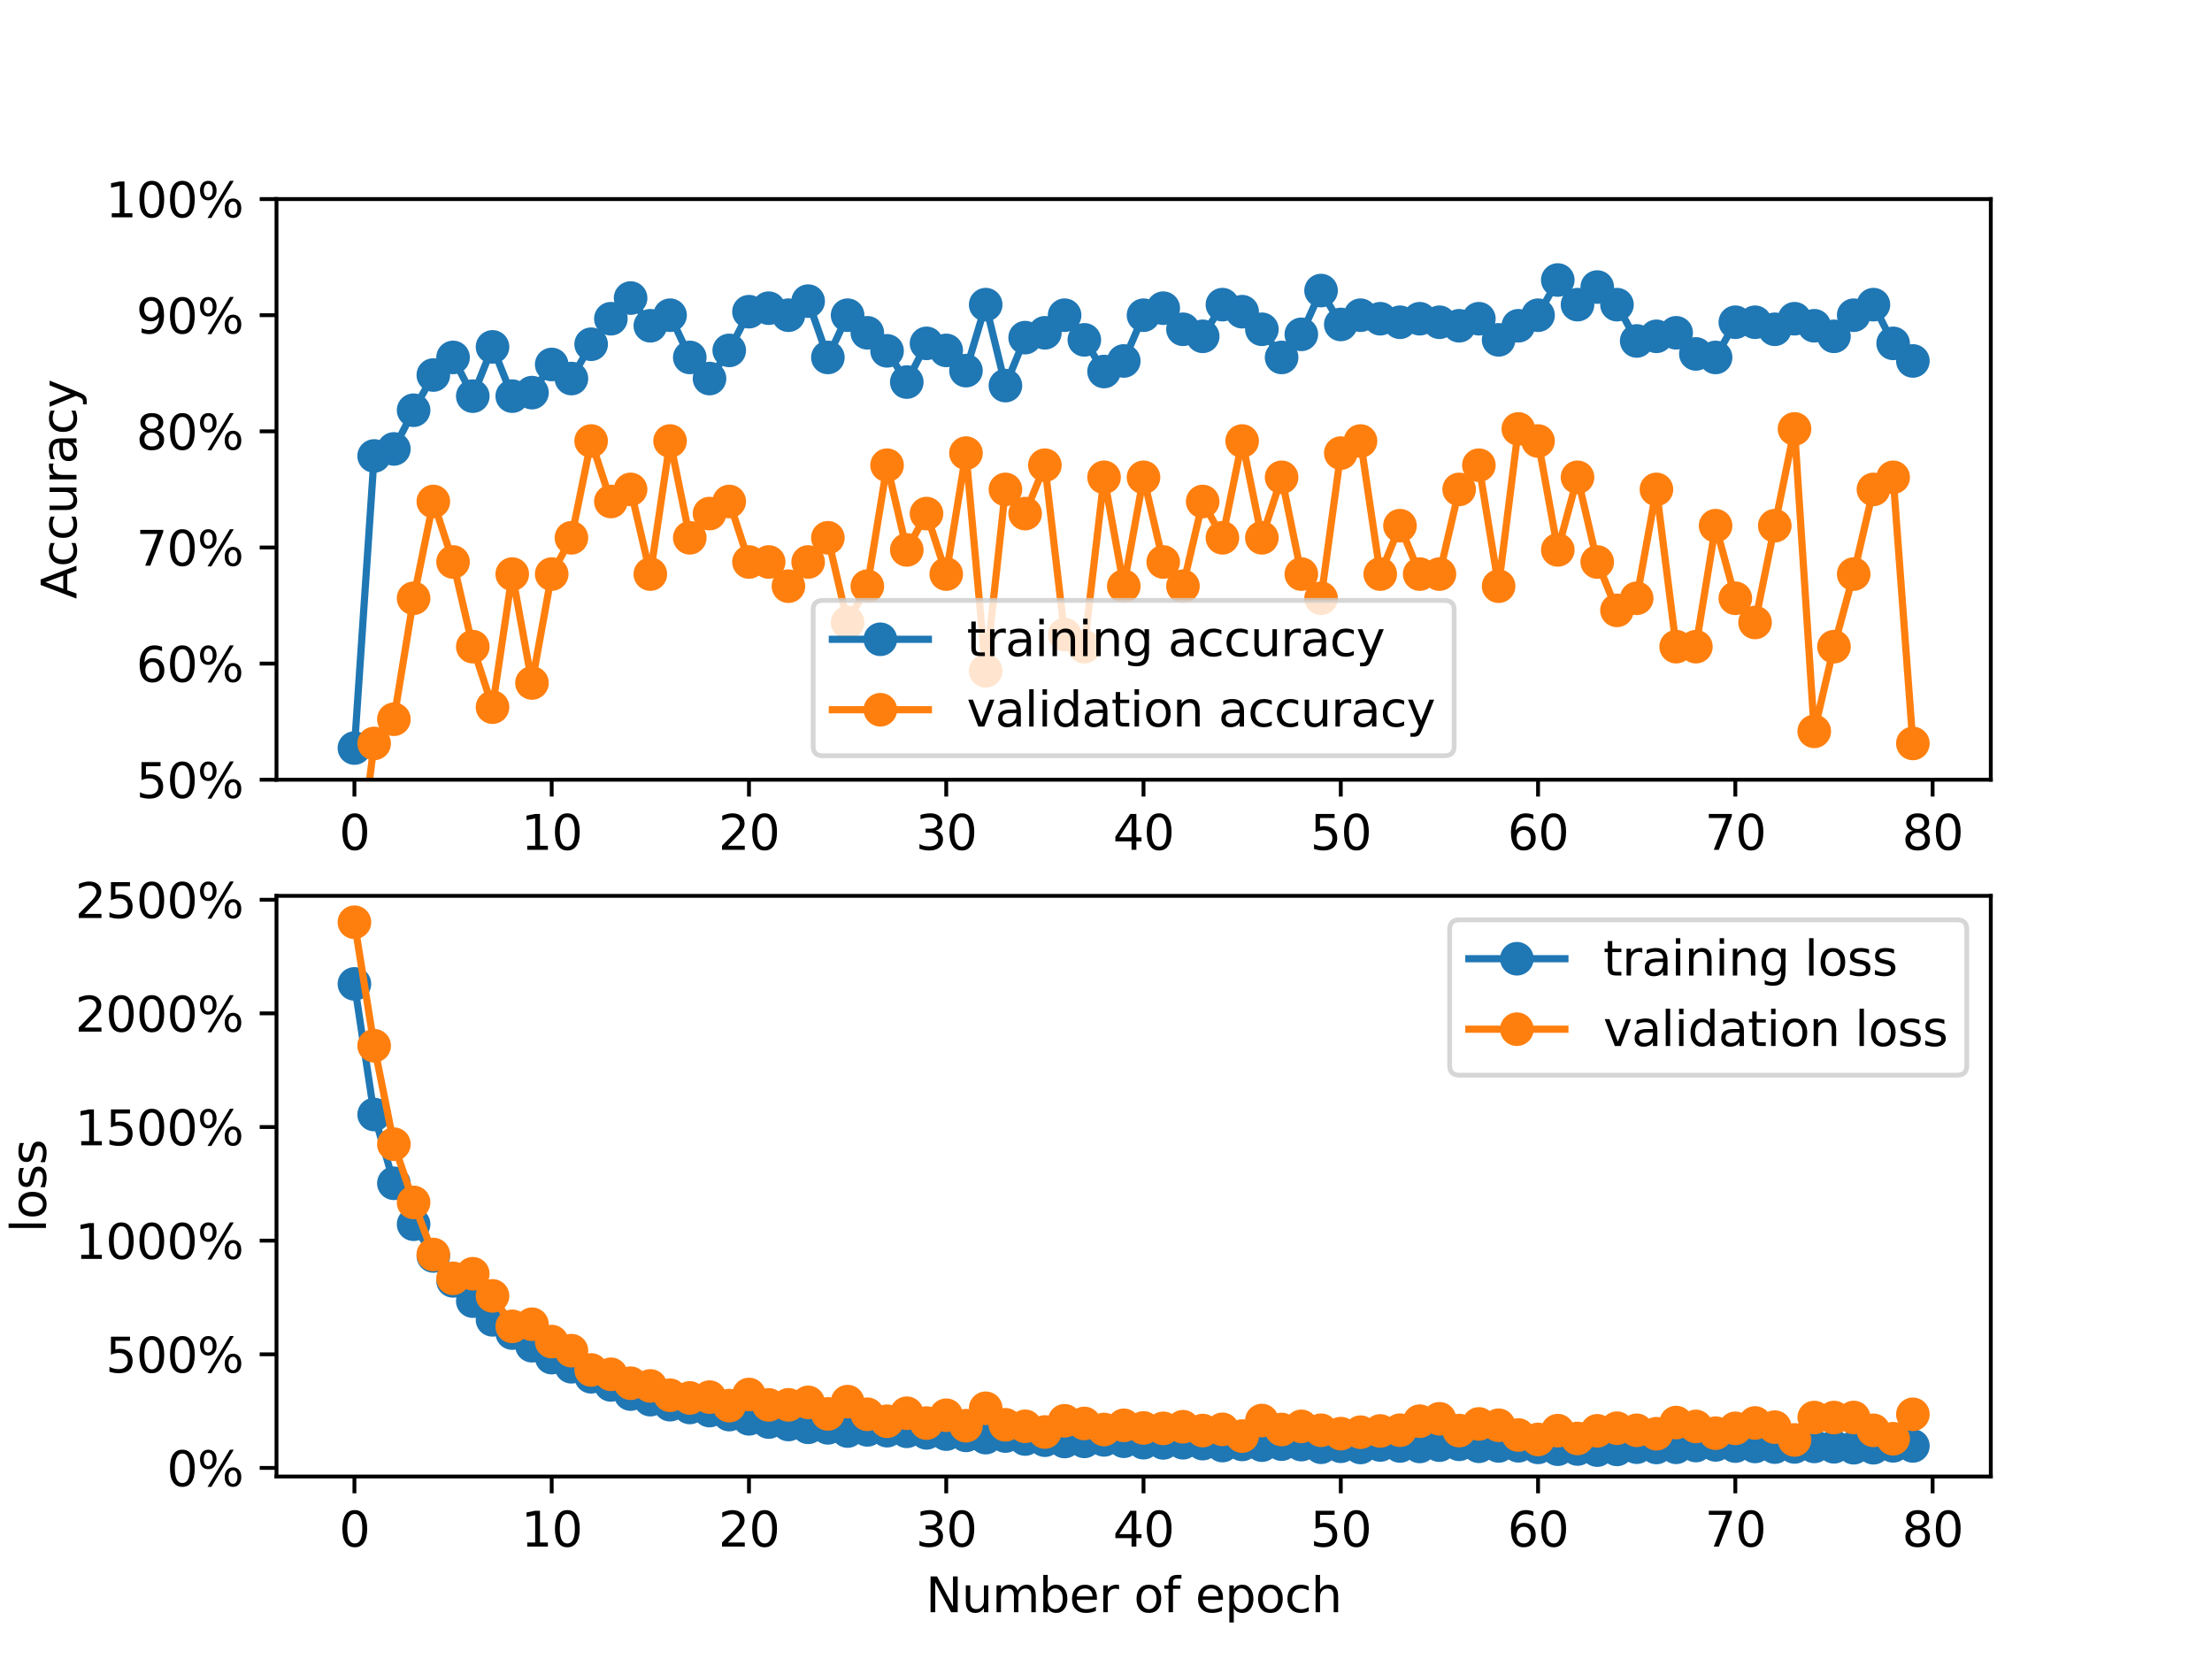 <?xml version="1.0" encoding="utf-8" standalone="no"?>
<!DOCTYPE svg PUBLIC "-//W3C//DTD SVG 1.1//EN"
  "http://www.w3.org/Graphics/SVG/1.1/DTD/svg11.dtd">
<svg xmlns:xlink="http://www.w3.org/1999/xlink" width="460.8pt" height="345.6pt" viewBox="0 0 460.8 345.6" xmlns="http://www.w3.org/2000/svg" version="1.1">
 <defs>
  <style type="text/css">*{stroke-linejoin: round; stroke-linecap: butt}</style>
 </defs>
 <g id="figure_1">
  <g id="patch_1">
   <path d="M 0 345.6 
L 460.8 345.6 
L 460.8 0 
L 0 0 
z
" style="fill: #ffffff"/>
  </g>
  <g id="axes_1">
   <g id="patch_2">
    <path d="M 57.6 162.432 
L 414.72 162.432 
L 414.72 41.472 
L 57.6 41.472 
z
" style="fill: #ffffff"/>
   </g>
   <g id="matplotlib.axis_1">
    <g id="xtick_1">
     <g id="line2d_1">
      <defs>
       <path id="m1ea1bbd3e0" d="M 0 0 
L 0 3.5 
" style="stroke: #000000; stroke-width: 0.8"/>
      </defs>
      <g>
       <use xlink:href="#m1ea1bbd3e0" x="73.833" y="162.432" style="stroke: #000000; stroke-width: 0.8"/>
      </g>
     </g>
     <g id="text_1">
      <!-- 0 -->
      <g transform="translate(70.651 177.03) scale(0.1 -0.1)">
       <defs>
        <path id="DejaVuSans-30" d="M 2034 4250 
Q 1547 4250 1301 3770 
Q 1056 3291 1056 2328 
Q 1056 1369 1301 889 
Q 1547 409 2034 409 
Q 2525 409 2770 889 
Q 3016 1369 3016 2328 
Q 3016 3291 2770 3770 
Q 2525 4250 2034 4250 
z
M 2034 4750 
Q 2819 4750 3233 4129 
Q 3647 3509 3647 2328 
Q 3647 1150 3233 529 
Q 2819 -91 2034 -91 
Q 1250 -91 836 529 
Q 422 1150 422 2328 
Q 422 3509 836 4129 
Q 1250 4750 2034 4750 
z
" transform="scale(0.016)"/>
       </defs>
       <use xlink:href="#DejaVuSans-30"/>
      </g>
     </g>
    </g>
    <g id="xtick_2">
     <g id="line2d_2">
      <g>
       <use xlink:href="#m1ea1bbd3e0" x="114.928" y="162.432" style="stroke: #000000; stroke-width: 0.8"/>
      </g>
     </g>
     <g id="text_2">
      <!-- 10 -->
      <g transform="translate(108.566 177.03) scale(0.1 -0.1)">
       <defs>
        <path id="DejaVuSans-31" d="M 794 531 
L 1825 531 
L 1825 4091 
L 703 3866 
L 703 4441 
L 1819 4666 
L 2450 4666 
L 2450 531 
L 3481 531 
L 3481 0 
L 794 0 
L 794 531 
z
" transform="scale(0.016)"/>
       </defs>
       <use xlink:href="#DejaVuSans-31"/>
       <use xlink:href="#DejaVuSans-30" x="63.623"/>
      </g>
     </g>
    </g>
    <g id="xtick_3">
     <g id="line2d_3">
      <g>
       <use xlink:href="#m1ea1bbd3e0" x="156.024" y="162.432" style="stroke: #000000; stroke-width: 0.8"/>
      </g>
     </g>
     <g id="text_3">
      <!-- 20 -->
      <g transform="translate(149.661 177.03) scale(0.1 -0.1)">
       <defs>
        <path id="DejaVuSans-32" d="M 1228 531 
L 3431 531 
L 3431 0 
L 469 0 
L 469 531 
Q 828 903 1448 1529 
Q 2069 2156 2228 2338 
Q 2531 2678 2651 2914 
Q 2772 3150 2772 3378 
Q 2772 3750 2511 3984 
Q 2250 4219 1831 4219 
Q 1534 4219 1204 4116 
Q 875 4013 500 3803 
L 500 4441 
Q 881 4594 1212 4672 
Q 1544 4750 1819 4750 
Q 2544 4750 2975 4387 
Q 3406 4025 3406 3419 
Q 3406 3131 3298 2873 
Q 3191 2616 2906 2266 
Q 2828 2175 2409 1742 
Q 1991 1309 1228 531 
z
" transform="scale(0.016)"/>
       </defs>
       <use xlink:href="#DejaVuSans-32"/>
       <use xlink:href="#DejaVuSans-30" x="63.623"/>
      </g>
     </g>
    </g>
    <g id="xtick_4">
     <g id="line2d_4">
      <g>
       <use xlink:href="#m1ea1bbd3e0" x="197.119" y="162.432" style="stroke: #000000; stroke-width: 0.8"/>
      </g>
     </g>
     <g id="text_4">
      <!-- 30 -->
      <g transform="translate(190.757 177.03) scale(0.1 -0.1)">
       <defs>
        <path id="DejaVuSans-33" d="M 2597 2516 
Q 3050 2419 3304 2112 
Q 3559 1806 3559 1356 
Q 3559 666 3084 287 
Q 2609 -91 1734 -91 
Q 1441 -91 1130 -33 
Q 819 25 488 141 
L 488 750 
Q 750 597 1062 519 
Q 1375 441 1716 441 
Q 2309 441 2620 675 
Q 2931 909 2931 1356 
Q 2931 1769 2642 2001 
Q 2353 2234 1838 2234 
L 1294 2234 
L 1294 2753 
L 1863 2753 
Q 2328 2753 2575 2939 
Q 2822 3125 2822 3475 
Q 2822 3834 2567 4026 
Q 2313 4219 1838 4219 
Q 1578 4219 1281 4162 
Q 984 4106 628 3988 
L 628 4550 
Q 988 4650 1302 4700 
Q 1616 4750 1894 4750 
Q 2613 4750 3031 4423 
Q 3450 4097 3450 3541 
Q 3450 3153 3228 2886 
Q 3006 2619 2597 2516 
z
" transform="scale(0.016)"/>
       </defs>
       <use xlink:href="#DejaVuSans-33"/>
       <use xlink:href="#DejaVuSans-30" x="63.623"/>
      </g>
     </g>
    </g>
    <g id="xtick_5">
     <g id="line2d_5">
      <g>
       <use xlink:href="#m1ea1bbd3e0" x="238.215" y="162.432" style="stroke: #000000; stroke-width: 0.8"/>
      </g>
     </g>
     <g id="text_5">
      <!-- 40 -->
      <g transform="translate(231.852 177.03) scale(0.1 -0.1)">
       <defs>
        <path id="DejaVuSans-34" d="M 2419 4116 
L 825 1625 
L 2419 1625 
L 2419 4116 
z
M 2253 4666 
L 3047 4666 
L 3047 1625 
L 3713 1625 
L 3713 1100 
L 3047 1100 
L 3047 0 
L 2419 0 
L 2419 1100 
L 313 1100 
L 313 1709 
L 2253 4666 
z
" transform="scale(0.016)"/>
       </defs>
       <use xlink:href="#DejaVuSans-34"/>
       <use xlink:href="#DejaVuSans-30" x="63.623"/>
      </g>
     </g>
    </g>
    <g id="xtick_6">
     <g id="line2d_6">
      <g>
       <use xlink:href="#m1ea1bbd3e0" x="279.31" y="162.432" style="stroke: #000000; stroke-width: 0.8"/>
      </g>
     </g>
     <g id="text_6">
      <!-- 50 -->
      <g transform="translate(272.948 177.03) scale(0.1 -0.1)">
       <defs>
        <path id="DejaVuSans-35" d="M 691 4666 
L 3169 4666 
L 3169 4134 
L 1269 4134 
L 1269 2991 
Q 1406 3038 1543 3061 
Q 1681 3084 1819 3084 
Q 2600 3084 3056 2656 
Q 3513 2228 3513 1497 
Q 3513 744 3044 326 
Q 2575 -91 1722 -91 
Q 1428 -91 1123 -41 
Q 819 9 494 109 
L 494 744 
Q 775 591 1075 516 
Q 1375 441 1709 441 
Q 2250 441 2565 725 
Q 2881 1009 2881 1497 
Q 2881 1984 2565 2268 
Q 2250 2553 1709 2553 
Q 1456 2553 1204 2497 
Q 953 2441 691 2322 
L 691 4666 
z
" transform="scale(0.016)"/>
       </defs>
       <use xlink:href="#DejaVuSans-35"/>
       <use xlink:href="#DejaVuSans-30" x="63.623"/>
      </g>
     </g>
    </g>
    <g id="xtick_7">
     <g id="line2d_7">
      <g>
       <use xlink:href="#m1ea1bbd3e0" x="320.406" y="162.432" style="stroke: #000000; stroke-width: 0.8"/>
      </g>
     </g>
     <g id="text_7">
      <!-- 60 -->
      <g transform="translate(314.043 177.03) scale(0.1 -0.1)">
       <defs>
        <path id="DejaVuSans-36" d="M 2113 2584 
Q 1688 2584 1439 2293 
Q 1191 2003 1191 1497 
Q 1191 994 1439 701 
Q 1688 409 2113 409 
Q 2538 409 2786 701 
Q 3034 994 3034 1497 
Q 3034 2003 2786 2293 
Q 2538 2584 2113 2584 
z
M 3366 4563 
L 3366 3988 
Q 3128 4100 2886 4159 
Q 2644 4219 2406 4219 
Q 1781 4219 1451 3797 
Q 1122 3375 1075 2522 
Q 1259 2794 1537 2939 
Q 1816 3084 2150 3084 
Q 2853 3084 3261 2657 
Q 3669 2231 3669 1497 
Q 3669 778 3244 343 
Q 2819 -91 2113 -91 
Q 1303 -91 875 529 
Q 447 1150 447 2328 
Q 447 3434 972 4092 
Q 1497 4750 2381 4750 
Q 2619 4750 2861 4703 
Q 3103 4656 3366 4563 
z
" transform="scale(0.016)"/>
       </defs>
       <use xlink:href="#DejaVuSans-36"/>
       <use xlink:href="#DejaVuSans-30" x="63.623"/>
      </g>
     </g>
    </g>
    <g id="xtick_8">
     <g id="line2d_8">
      <g>
       <use xlink:href="#m1ea1bbd3e0" x="361.501" y="162.432" style="stroke: #000000; stroke-width: 0.8"/>
      </g>
     </g>
     <g id="text_8">
      <!-- 70 -->
      <g transform="translate(355.139 177.03) scale(0.1 -0.1)">
       <defs>
        <path id="DejaVuSans-37" d="M 525 4666 
L 3525 4666 
L 3525 4397 
L 1831 0 
L 1172 0 
L 2766 4134 
L 525 4134 
L 525 4666 
z
" transform="scale(0.016)"/>
       </defs>
       <use xlink:href="#DejaVuSans-37"/>
       <use xlink:href="#DejaVuSans-30" x="63.623"/>
      </g>
     </g>
    </g>
    <g id="xtick_9">
     <g id="line2d_9">
      <g>
       <use xlink:href="#m1ea1bbd3e0" x="402.597" y="162.432" style="stroke: #000000; stroke-width: 0.8"/>
      </g>
     </g>
     <g id="text_9">
      <!-- 80 -->
      <g transform="translate(396.234 177.03) scale(0.1 -0.1)">
       <defs>
        <path id="DejaVuSans-38" d="M 2034 2216 
Q 1584 2216 1326 1975 
Q 1069 1734 1069 1313 
Q 1069 891 1326 650 
Q 1584 409 2034 409 
Q 2484 409 2743 651 
Q 3003 894 3003 1313 
Q 3003 1734 2745 1975 
Q 2488 2216 2034 2216 
z
M 1403 2484 
Q 997 2584 770 2862 
Q 544 3141 544 3541 
Q 544 4100 942 4425 
Q 1341 4750 2034 4750 
Q 2731 4750 3128 4425 
Q 3525 4100 3525 3541 
Q 3525 3141 3298 2862 
Q 3072 2584 2669 2484 
Q 3125 2378 3379 2068 
Q 3634 1759 3634 1313 
Q 3634 634 3220 271 
Q 2806 -91 2034 -91 
Q 1263 -91 848 271 
Q 434 634 434 1313 
Q 434 1759 690 2068 
Q 947 2378 1403 2484 
z
M 1172 3481 
Q 1172 3119 1398 2916 
Q 1625 2713 2034 2713 
Q 2441 2713 2670 2916 
Q 2900 3119 2900 3481 
Q 2900 3844 2670 4047 
Q 2441 4250 2034 4250 
Q 1625 4250 1398 4047 
Q 1172 3844 1172 3481 
z
" transform="scale(0.016)"/>
       </defs>
       <use xlink:href="#DejaVuSans-38"/>
       <use xlink:href="#DejaVuSans-30" x="63.623"/>
      </g>
     </g>
    </g>
   </g>
   <g id="matplotlib.axis_2">
    <g id="ytick_1">
     <g id="line2d_10">
      <defs>
       <path id="me723a30f30" d="M 0 0 
L -3.5 0 
" style="stroke: #000000; stroke-width: 0.8"/>
      </defs>
      <g>
       <use xlink:href="#me723a30f30" x="57.6" y="162.432" style="stroke: #000000; stroke-width: 0.8"/>
      </g>
     </g>
     <g id="text_10">
      <!-- 50% -->
      <g transform="translate(28.373 166.231) scale(0.1 -0.1)">
       <defs>
        <path id="DejaVuSans-25" d="M 4653 2053 
Q 4381 2053 4226 1822 
Q 4072 1591 4072 1178 
Q 4072 772 4226 539 
Q 4381 306 4653 306 
Q 4919 306 5073 539 
Q 5228 772 5228 1178 
Q 5228 1588 5073 1820 
Q 4919 2053 4653 2053 
z
M 4653 2450 
Q 5147 2450 5437 2106 
Q 5728 1763 5728 1178 
Q 5728 594 5436 251 
Q 5144 -91 4653 -91 
Q 4153 -91 3862 251 
Q 3572 594 3572 1178 
Q 3572 1766 3864 2108 
Q 4156 2450 4653 2450 
z
M 1428 4353 
Q 1159 4353 1004 4120 
Q 850 3888 850 3481 
Q 850 3069 1003 2837 
Q 1156 2606 1428 2606 
Q 1700 2606 1854 2837 
Q 2009 3069 2009 3481 
Q 2009 3884 1853 4118 
Q 1697 4353 1428 4353 
z
M 4250 4750 
L 4750 4750 
L 1831 -91 
L 1331 -91 
L 4250 4750 
z
M 1428 4750 
Q 1922 4750 2215 4408 
Q 2509 4066 2509 3481 
Q 2509 2891 2217 2550 
Q 1925 2209 1428 2209 
Q 931 2209 642 2551 
Q 353 2894 353 3481 
Q 353 4063 643 4406 
Q 934 4750 1428 4750 
z
" transform="scale(0.016)"/>
       </defs>
       <use xlink:href="#DejaVuSans-35"/>
       <use xlink:href="#DejaVuSans-30" x="63.623"/>
       <use xlink:href="#DejaVuSans-25" x="127.246"/>
      </g>
     </g>
    </g>
    <g id="ytick_2">
     <g id="line2d_11">
      <g>
       <use xlink:href="#me723a30f30" x="57.6" y="138.24" style="stroke: #000000; stroke-width: 0.8"/>
      </g>
     </g>
     <g id="text_11">
      <!-- 60% -->
      <g transform="translate(28.373 142.039) scale(0.1 -0.1)">
       <use xlink:href="#DejaVuSans-36"/>
       <use xlink:href="#DejaVuSans-30" x="63.623"/>
       <use xlink:href="#DejaVuSans-25" x="127.246"/>
      </g>
     </g>
    </g>
    <g id="ytick_3">
     <g id="line2d_12">
      <g>
       <use xlink:href="#me723a30f30" x="57.6" y="114.048" style="stroke: #000000; stroke-width: 0.8"/>
      </g>
     </g>
     <g id="text_12">
      <!-- 70% -->
      <g transform="translate(28.373 117.847) scale(0.1 -0.1)">
       <use xlink:href="#DejaVuSans-37"/>
       <use xlink:href="#DejaVuSans-30" x="63.623"/>
       <use xlink:href="#DejaVuSans-25" x="127.246"/>
      </g>
     </g>
    </g>
    <g id="ytick_4">
     <g id="line2d_13">
      <g>
       <use xlink:href="#me723a30f30" x="57.6" y="89.856" style="stroke: #000000; stroke-width: 0.8"/>
      </g>
     </g>
     <g id="text_13">
      <!-- 80% -->
      <g transform="translate(28.373 93.655) scale(0.1 -0.1)">
       <use xlink:href="#DejaVuSans-38"/>
       <use xlink:href="#DejaVuSans-30" x="63.623"/>
       <use xlink:href="#DejaVuSans-25" x="127.246"/>
      </g>
     </g>
    </g>
    <g id="ytick_5">
     <g id="line2d_14">
      <g>
       <use xlink:href="#me723a30f30" x="57.6" y="65.664" style="stroke: #000000; stroke-width: 0.8"/>
      </g>
     </g>
     <g id="text_14">
      <!-- 90% -->
      <g transform="translate(28.373 69.463) scale(0.1 -0.1)">
       <defs>
        <path id="DejaVuSans-39" d="M 703 97 
L 703 672 
Q 941 559 1184 500 
Q 1428 441 1663 441 
Q 2288 441 2617 861 
Q 2947 1281 2994 2138 
Q 2813 1869 2534 1725 
Q 2256 1581 1919 1581 
Q 1219 1581 811 2004 
Q 403 2428 403 3163 
Q 403 3881 828 4315 
Q 1253 4750 1959 4750 
Q 2769 4750 3195 4129 
Q 3622 3509 3622 2328 
Q 3622 1225 3098 567 
Q 2575 -91 1691 -91 
Q 1453 -91 1209 -44 
Q 966 3 703 97 
z
M 1959 2075 
Q 2384 2075 2632 2365 
Q 2881 2656 2881 3163 
Q 2881 3666 2632 3958 
Q 2384 4250 1959 4250 
Q 1534 4250 1286 3958 
Q 1038 3666 1038 3163 
Q 1038 2656 1286 2365 
Q 1534 2075 1959 2075 
z
" transform="scale(0.016)"/>
       </defs>
       <use xlink:href="#DejaVuSans-39"/>
       <use xlink:href="#DejaVuSans-30" x="63.623"/>
       <use xlink:href="#DejaVuSans-25" x="127.246"/>
      </g>
     </g>
    </g>
    <g id="ytick_6">
     <g id="line2d_15">
      <g>
       <use xlink:href="#me723a30f30" x="57.6" y="41.472" style="stroke: #000000; stroke-width: 0.8"/>
      </g>
     </g>
     <g id="text_15">
      <!-- 100% -->
      <g transform="translate(22.011 45.271) scale(0.1 -0.1)">
       <use xlink:href="#DejaVuSans-31"/>
       <use xlink:href="#DejaVuSans-30" x="63.623"/>
       <use xlink:href="#DejaVuSans-30" x="127.246"/>
       <use xlink:href="#DejaVuSans-25" x="190.869"/>
      </g>
     </g>
    </g>
    <g id="text_16">
     <!-- Accuracy -->
     <g transform="translate(15.931 124.78) rotate(-90) scale(0.1 -0.1)">
      <defs>
       <path id="DejaVuSans-41" d="M 2188 4044 
L 1331 1722 
L 3047 1722 
L 2188 4044 
z
M 1831 4666 
L 2547 4666 
L 4325 0 
L 3669 0 
L 3244 1197 
L 1141 1197 
L 716 0 
L 50 0 
L 1831 4666 
z
" transform="scale(0.016)"/>
       <path id="DejaVuSans-63" d="M 3122 3366 
L 3122 2828 
Q 2878 2963 2633 3030 
Q 2388 3097 2138 3097 
Q 1578 3097 1268 2742 
Q 959 2388 959 1747 
Q 959 1106 1268 751 
Q 1578 397 2138 397 
Q 2388 397 2633 464 
Q 2878 531 3122 666 
L 3122 134 
Q 2881 22 2623 -34 
Q 2366 -91 2075 -91 
Q 1284 -91 818 406 
Q 353 903 353 1747 
Q 353 2603 823 3093 
Q 1294 3584 2113 3584 
Q 2378 3584 2631 3529 
Q 2884 3475 3122 3366 
z
" transform="scale(0.016)"/>
       <path id="DejaVuSans-75" d="M 544 1381 
L 544 3500 
L 1119 3500 
L 1119 1403 
Q 1119 906 1312 657 
Q 1506 409 1894 409 
Q 2359 409 2629 706 
Q 2900 1003 2900 1516 
L 2900 3500 
L 3475 3500 
L 3475 0 
L 2900 0 
L 2900 538 
Q 2691 219 2414 64 
Q 2138 -91 1772 -91 
Q 1169 -91 856 284 
Q 544 659 544 1381 
z
M 1991 3584 
L 1991 3584 
z
" transform="scale(0.016)"/>
       <path id="DejaVuSans-72" d="M 2631 2963 
Q 2534 3019 2420 3045 
Q 2306 3072 2169 3072 
Q 1681 3072 1420 2755 
Q 1159 2438 1159 1844 
L 1159 0 
L 581 0 
L 581 3500 
L 1159 3500 
L 1159 2956 
Q 1341 3275 1631 3429 
Q 1922 3584 2338 3584 
Q 2397 3584 2469 3576 
Q 2541 3569 2628 3553 
L 2631 2963 
z
" transform="scale(0.016)"/>
       <path id="DejaVuSans-61" d="M 2194 1759 
Q 1497 1759 1228 1600 
Q 959 1441 959 1056 
Q 959 750 1161 570 
Q 1363 391 1709 391 
Q 2188 391 2477 730 
Q 2766 1069 2766 1631 
L 2766 1759 
L 2194 1759 
z
M 3341 1997 
L 3341 0 
L 2766 0 
L 2766 531 
Q 2569 213 2275 61 
Q 1981 -91 1556 -91 
Q 1019 -91 701 211 
Q 384 513 384 1019 
Q 384 1609 779 1909 
Q 1175 2209 1959 2209 
L 2766 2209 
L 2766 2266 
Q 2766 2663 2505 2880 
Q 2244 3097 1772 3097 
Q 1472 3097 1187 3025 
Q 903 2953 641 2809 
L 641 3341 
Q 956 3463 1253 3523 
Q 1550 3584 1831 3584 
Q 2591 3584 2966 3190 
Q 3341 2797 3341 1997 
z
" transform="scale(0.016)"/>
       <path id="DejaVuSans-79" d="M 2059 -325 
Q 1816 -950 1584 -1140 
Q 1353 -1331 966 -1331 
L 506 -1331 
L 506 -850 
L 844 -850 
Q 1081 -850 1212 -737 
Q 1344 -625 1503 -206 
L 1606 56 
L 191 3500 
L 800 3500 
L 1894 763 
L 2988 3500 
L 3597 3500 
L 2059 -325 
z
" transform="scale(0.016)"/>
      </defs>
      <use xlink:href="#DejaVuSans-41"/>
      <use xlink:href="#DejaVuSans-63" x="66.658"/>
      <use xlink:href="#DejaVuSans-63" x="121.639"/>
      <use xlink:href="#DejaVuSans-75" x="176.619"/>
      <use xlink:href="#DejaVuSans-72" x="239.998"/>
      <use xlink:href="#DejaVuSans-61" x="281.111"/>
      <use xlink:href="#DejaVuSans-63" x="342.391"/>
      <use xlink:href="#DejaVuSans-79" x="397.371"/>
     </g>
    </g>
   </g>
   <g id="line2d_16">
    <path d="M 73.833 155.834 
L 77.942 94.988 
L 82.052 93.521 
L 86.161 85.457 
L 90.271 78.127 
L 94.38 74.461 
L 98.49 82.525 
L 102.6 72.262 
L 106.709 82.525 
L 110.819 81.792 
L 114.928 75.927 
L 119.038 78.86 
L 123.147 71.712 
L 127.257 66.397 
L 131.366 62.09 
L 135.476 67.863 
L 139.586 65.664 
L 143.695 74.461 
L 147.805 78.86 
L 151.914 72.995 
L 156.024 64.931 
L 160.133 64.198 
L 164.243 65.664 
L 168.352 62.732 
L 172.462 74.461 
L 176.572 65.664 
L 180.681 69.329 
L 184.791 73.087 
L 188.9 79.593 
L 193.01 71.529 
L 197.119 72.995 
L 201.229 77.21 
L 205.338 63.465 
L 209.448 80.326 
L 213.557 70.337 
L 217.667 69.329 
L 221.777 65.664 
L 225.886 70.796 
L 229.996 77.393 
L 234.105 75.194 
L 238.215 65.664 
L 242.324 64.198 
L 246.434 68.596 
L 250.543 70.063 
L 254.653 63.465 
L 258.763 64.931 
L 262.872 68.596 
L 266.982 74.461 
L 271.091 69.65 
L 275.201 60.532 
L 279.31 67.588 
L 283.42 65.664 
L 287.529 66.397 
L 291.639 67.13 
L 295.748 66.397 
L 299.858 67.13 
L 303.968 67.863 
L 308.077 66.397 
L 312.187 70.796 
L 316.296 67.863 
L 320.406 65.664 
L 324.515 58.333 
L 328.625 63.465 
L 332.734 59.799 
L 336.844 63.465 
L 340.954 71.025 
L 345.063 70.063 
L 349.173 69.329 
L 353.282 73.728 
L 357.392 74.461 
L 361.501 67.13 
L 365.611 67.13 
L 369.72 68.596 
L 373.83 66.397 
L 377.94 67.863 
L 382.049 70.063 
L 386.159 65.664 
L 390.268 63.465 
L 394.378 71.529 
L 398.487 75.194 
" clip-path="url(#pfd677bd607)" style="fill: none; stroke: #1f77b4; stroke-width: 1.5; stroke-linecap: square"/>
    <defs>
     <path id="mc8e865812b" d="M 0 3 
C 0.796 3 1.559 2.684 2.121 2.121 
C 2.684 1.559 3 0.796 3 0 
C 3 -0.796 2.684 -1.559 2.121 -2.121 
C 1.559 -2.684 0.796 -3 0 -3 
C -0.796 -3 -1.559 -2.684 -2.121 -2.121 
C -2.684 -1.559 -3 -0.796 -3 0 
C -3 0.796 -2.684 1.559 -2.121 2.121 
C -1.559 2.684 -0.796 3 0 3 
z
" style="stroke: #1f77b4"/>
    </defs>
    <g clip-path="url(#pfd677bd607)">
     <use xlink:href="#mc8e865812b" x="73.833" y="155.834" style="fill: #1f77b4; stroke: #1f77b4"/>
     <use xlink:href="#mc8e865812b" x="77.942" y="94.988" style="fill: #1f77b4; stroke: #1f77b4"/>
     <use xlink:href="#mc8e865812b" x="82.052" y="93.521" style="fill: #1f77b4; stroke: #1f77b4"/>
     <use xlink:href="#mc8e865812b" x="86.161" y="85.457" style="fill: #1f77b4; stroke: #1f77b4"/>
     <use xlink:href="#mc8e865812b" x="90.271" y="78.127" style="fill: #1f77b4; stroke: #1f77b4"/>
     <use xlink:href="#mc8e865812b" x="94.38" y="74.461" style="fill: #1f77b4; stroke: #1f77b4"/>
     <use xlink:href="#mc8e865812b" x="98.49" y="82.525" style="fill: #1f77b4; stroke: #1f77b4"/>
     <use xlink:href="#mc8e865812b" x="102.6" y="72.262" style="fill: #1f77b4; stroke: #1f77b4"/>
     <use xlink:href="#mc8e865812b" x="106.709" y="82.525" style="fill: #1f77b4; stroke: #1f77b4"/>
     <use xlink:href="#mc8e865812b" x="110.819" y="81.792" style="fill: #1f77b4; stroke: #1f77b4"/>
     <use xlink:href="#mc8e865812b" x="114.928" y="75.927" style="fill: #1f77b4; stroke: #1f77b4"/>
     <use xlink:href="#mc8e865812b" x="119.038" y="78.86" style="fill: #1f77b4; stroke: #1f77b4"/>
     <use xlink:href="#mc8e865812b" x="123.147" y="71.712" style="fill: #1f77b4; stroke: #1f77b4"/>
     <use xlink:href="#mc8e865812b" x="127.257" y="66.397" style="fill: #1f77b4; stroke: #1f77b4"/>
     <use xlink:href="#mc8e865812b" x="131.366" y="62.09" style="fill: #1f77b4; stroke: #1f77b4"/>
     <use xlink:href="#mc8e865812b" x="135.476" y="67.863" style="fill: #1f77b4; stroke: #1f77b4"/>
     <use xlink:href="#mc8e865812b" x="139.586" y="65.664" style="fill: #1f77b4; stroke: #1f77b4"/>
     <use xlink:href="#mc8e865812b" x="143.695" y="74.461" style="fill: #1f77b4; stroke: #1f77b4"/>
     <use xlink:href="#mc8e865812b" x="147.805" y="78.86" style="fill: #1f77b4; stroke: #1f77b4"/>
     <use xlink:href="#mc8e865812b" x="151.914" y="72.995" style="fill: #1f77b4; stroke: #1f77b4"/>
     <use xlink:href="#mc8e865812b" x="156.024" y="64.931" style="fill: #1f77b4; stroke: #1f77b4"/>
     <use xlink:href="#mc8e865812b" x="160.133" y="64.198" style="fill: #1f77b4; stroke: #1f77b4"/>
     <use xlink:href="#mc8e865812b" x="164.243" y="65.664" style="fill: #1f77b4; stroke: #1f77b4"/>
     <use xlink:href="#mc8e865812b" x="168.352" y="62.732" style="fill: #1f77b4; stroke: #1f77b4"/>
     <use xlink:href="#mc8e865812b" x="172.462" y="74.461" style="fill: #1f77b4; stroke: #1f77b4"/>
     <use xlink:href="#mc8e865812b" x="176.572" y="65.664" style="fill: #1f77b4; stroke: #1f77b4"/>
     <use xlink:href="#mc8e865812b" x="180.681" y="69.329" style="fill: #1f77b4; stroke: #1f77b4"/>
     <use xlink:href="#mc8e865812b" x="184.791" y="73.087" style="fill: #1f77b4; stroke: #1f77b4"/>
     <use xlink:href="#mc8e865812b" x="188.9" y="79.593" style="fill: #1f77b4; stroke: #1f77b4"/>
     <use xlink:href="#mc8e865812b" x="193.01" y="71.529" style="fill: #1f77b4; stroke: #1f77b4"/>
     <use xlink:href="#mc8e865812b" x="197.119" y="72.995" style="fill: #1f77b4; stroke: #1f77b4"/>
     <use xlink:href="#mc8e865812b" x="201.229" y="77.21" style="fill: #1f77b4; stroke: #1f77b4"/>
     <use xlink:href="#mc8e865812b" x="205.338" y="63.465" style="fill: #1f77b4; stroke: #1f77b4"/>
     <use xlink:href="#mc8e865812b" x="209.448" y="80.326" style="fill: #1f77b4; stroke: #1f77b4"/>
     <use xlink:href="#mc8e865812b" x="213.557" y="70.337" style="fill: #1f77b4; stroke: #1f77b4"/>
     <use xlink:href="#mc8e865812b" x="217.667" y="69.329" style="fill: #1f77b4; stroke: #1f77b4"/>
     <use xlink:href="#mc8e865812b" x="221.777" y="65.664" style="fill: #1f77b4; stroke: #1f77b4"/>
     <use xlink:href="#mc8e865812b" x="225.886" y="70.796" style="fill: #1f77b4; stroke: #1f77b4"/>
     <use xlink:href="#mc8e865812b" x="229.996" y="77.393" style="fill: #1f77b4; stroke: #1f77b4"/>
     <use xlink:href="#mc8e865812b" x="234.105" y="75.194" style="fill: #1f77b4; stroke: #1f77b4"/>
     <use xlink:href="#mc8e865812b" x="238.215" y="65.664" style="fill: #1f77b4; stroke: #1f77b4"/>
     <use xlink:href="#mc8e865812b" x="242.324" y="64.198" style="fill: #1f77b4; stroke: #1f77b4"/>
     <use xlink:href="#mc8e865812b" x="246.434" y="68.596" style="fill: #1f77b4; stroke: #1f77b4"/>
     <use xlink:href="#mc8e865812b" x="250.543" y="70.063" style="fill: #1f77b4; stroke: #1f77b4"/>
     <use xlink:href="#mc8e865812b" x="254.653" y="63.465" style="fill: #1f77b4; stroke: #1f77b4"/>
     <use xlink:href="#mc8e865812b" x="258.763" y="64.931" style="fill: #1f77b4; stroke: #1f77b4"/>
     <use xlink:href="#mc8e865812b" x="262.872" y="68.596" style="fill: #1f77b4; stroke: #1f77b4"/>
     <use xlink:href="#mc8e865812b" x="266.982" y="74.461" style="fill: #1f77b4; stroke: #1f77b4"/>
     <use xlink:href="#mc8e865812b" x="271.091" y="69.65" style="fill: #1f77b4; stroke: #1f77b4"/>
     <use xlink:href="#mc8e865812b" x="275.201" y="60.532" style="fill: #1f77b4; stroke: #1f77b4"/>
     <use xlink:href="#mc8e865812b" x="279.31" y="67.588" style="fill: #1f77b4; stroke: #1f77b4"/>
     <use xlink:href="#mc8e865812b" x="283.42" y="65.664" style="fill: #1f77b4; stroke: #1f77b4"/>
     <use xlink:href="#mc8e865812b" x="287.529" y="66.397" style="fill: #1f77b4; stroke: #1f77b4"/>
     <use xlink:href="#mc8e865812b" x="291.639" y="67.13" style="fill: #1f77b4; stroke: #1f77b4"/>
     <use xlink:href="#mc8e865812b" x="295.748" y="66.397" style="fill: #1f77b4; stroke: #1f77b4"/>
     <use xlink:href="#mc8e865812b" x="299.858" y="67.13" style="fill: #1f77b4; stroke: #1f77b4"/>
     <use xlink:href="#mc8e865812b" x="303.968" y="67.863" style="fill: #1f77b4; stroke: #1f77b4"/>
     <use xlink:href="#mc8e865812b" x="308.077" y="66.397" style="fill: #1f77b4; stroke: #1f77b4"/>
     <use xlink:href="#mc8e865812b" x="312.187" y="70.796" style="fill: #1f77b4; stroke: #1f77b4"/>
     <use xlink:href="#mc8e865812b" x="316.296" y="67.863" style="fill: #1f77b4; stroke: #1f77b4"/>
     <use xlink:href="#mc8e865812b" x="320.406" y="65.664" style="fill: #1f77b4; stroke: #1f77b4"/>
     <use xlink:href="#mc8e865812b" x="324.515" y="58.333" style="fill: #1f77b4; stroke: #1f77b4"/>
     <use xlink:href="#mc8e865812b" x="328.625" y="63.465" style="fill: #1f77b4; stroke: #1f77b4"/>
     <use xlink:href="#mc8e865812b" x="332.734" y="59.799" style="fill: #1f77b4; stroke: #1f77b4"/>
     <use xlink:href="#mc8e865812b" x="336.844" y="63.465" style="fill: #1f77b4; stroke: #1f77b4"/>
     <use xlink:href="#mc8e865812b" x="340.954" y="71.025" style="fill: #1f77b4; stroke: #1f77b4"/>
     <use xlink:href="#mc8e865812b" x="345.063" y="70.063" style="fill: #1f77b4; stroke: #1f77b4"/>
     <use xlink:href="#mc8e865812b" x="349.173" y="69.329" style="fill: #1f77b4; stroke: #1f77b4"/>
     <use xlink:href="#mc8e865812b" x="353.282" y="73.728" style="fill: #1f77b4; stroke: #1f77b4"/>
     <use xlink:href="#mc8e865812b" x="357.392" y="74.461" style="fill: #1f77b4; stroke: #1f77b4"/>
     <use xlink:href="#mc8e865812b" x="361.501" y="67.13" style="fill: #1f77b4; stroke: #1f77b4"/>
     <use xlink:href="#mc8e865812b" x="365.611" y="67.13" style="fill: #1f77b4; stroke: #1f77b4"/>
     <use xlink:href="#mc8e865812b" x="369.72" y="68.596" style="fill: #1f77b4; stroke: #1f77b4"/>
     <use xlink:href="#mc8e865812b" x="373.83" y="66.397" style="fill: #1f77b4; stroke: #1f77b4"/>
     <use xlink:href="#mc8e865812b" x="377.94" y="67.863" style="fill: #1f77b4; stroke: #1f77b4"/>
     <use xlink:href="#mc8e865812b" x="382.049" y="70.063" style="fill: #1f77b4; stroke: #1f77b4"/>
     <use xlink:href="#mc8e865812b" x="386.159" y="65.664" style="fill: #1f77b4; stroke: #1f77b4"/>
     <use xlink:href="#mc8e865812b" x="390.268" y="63.465" style="fill: #1f77b4; stroke: #1f77b4"/>
     <use xlink:href="#mc8e865812b" x="394.378" y="71.529" style="fill: #1f77b4; stroke: #1f77b4"/>
     <use xlink:href="#mc8e865812b" x="398.487" y="75.194" style="fill: #1f77b4; stroke: #1f77b4"/>
    </g>
   </g>
   <g id="line2d_17">
    <path d="M 73.833 187.632 
L 77.942 154.872 
L 82.052 149.832 
L 86.161 124.632 
L 90.271 104.472 
L 94.38 117.072 
L 98.49 134.712 
L 102.6 147.312 
L 106.709 119.592 
L 110.819 142.272 
L 114.928 119.592 
L 119.038 112.032 
L 123.147 91.872 
L 127.257 104.472 
L 131.366 101.952 
L 135.476 119.592 
L 139.586 91.872 
L 143.695 112.032 
L 147.805 106.992 
L 151.914 104.472 
L 156.024 117.072 
L 160.133 117.072 
L 164.243 122.112 
L 168.352 117.072 
L 172.462 112.032 
L 176.572 129.672 
L 180.681 122.112 
L 184.791 96.912 
L 188.9 114.552 
L 193.01 106.992 
L 197.119 119.592 
L 201.229 94.392 
L 205.338 139.752 
L 209.448 101.952 
L 213.557 106.992 
L 217.667 96.912 
L 221.777 132.192 
L 225.886 134.712 
L 229.996 99.432 
L 234.105 122.112 
L 238.215 99.432 
L 242.324 117.072 
L 246.434 122.112 
L 250.543 104.472 
L 254.653 112.032 
L 258.763 91.872 
L 262.872 112.032 
L 266.982 99.432 
L 271.091 119.592 
L 275.201 124.632 
L 279.31 94.392 
L 283.42 91.872 
L 287.529 119.592 
L 291.639 109.512 
L 295.748 119.592 
L 299.858 119.592 
L 303.968 101.952 
L 308.077 96.912 
L 312.187 122.112 
L 316.296 89.352 
L 320.406 91.872 
L 324.515 114.552 
L 328.625 99.432 
L 332.734 117.072 
L 336.844 127.152 
L 340.954 124.632 
L 345.063 101.952 
L 349.173 134.712 
L 353.282 134.712 
L 357.392 109.512 
L 361.501 124.632 
L 365.611 129.672 
L 369.72 109.512 
L 373.83 89.352 
L 377.94 152.352 
L 382.049 134.712 
L 386.159 119.592 
L 390.268 101.952 
L 394.378 99.432 
L 398.487 154.872 
" clip-path="url(#pfd677bd607)" style="fill: none; stroke: #ff7f0e; stroke-width: 1.5; stroke-linecap: square"/>
    <defs>
     <path id="m8fff398b5d" d="M 0 3 
C 0.796 3 1.559 2.684 2.121 2.121 
C 2.684 1.559 3 0.796 3 0 
C 3 -0.796 2.684 -1.559 2.121 -2.121 
C 1.559 -2.684 0.796 -3 0 -3 
C -0.796 -3 -1.559 -2.684 -2.121 -2.121 
C -2.684 -1.559 -3 -0.796 -3 0 
C -3 0.796 -2.684 1.559 -2.121 2.121 
C -1.559 2.684 -0.796 3 0 3 
z
" style="stroke: #ff7f0e"/>
    </defs>
    <g clip-path="url(#pfd677bd607)">
     <use xlink:href="#m8fff398b5d" x="73.833" y="187.632" style="fill: #ff7f0e; stroke: #ff7f0e"/>
     <use xlink:href="#m8fff398b5d" x="77.942" y="154.872" style="fill: #ff7f0e; stroke: #ff7f0e"/>
     <use xlink:href="#m8fff398b5d" x="82.052" y="149.832" style="fill: #ff7f0e; stroke: #ff7f0e"/>
     <use xlink:href="#m8fff398b5d" x="86.161" y="124.632" style="fill: #ff7f0e; stroke: #ff7f0e"/>
     <use xlink:href="#m8fff398b5d" x="90.271" y="104.472" style="fill: #ff7f0e; stroke: #ff7f0e"/>
     <use xlink:href="#m8fff398b5d" x="94.38" y="117.072" style="fill: #ff7f0e; stroke: #ff7f0e"/>
     <use xlink:href="#m8fff398b5d" x="98.49" y="134.712" style="fill: #ff7f0e; stroke: #ff7f0e"/>
     <use xlink:href="#m8fff398b5d" x="102.6" y="147.312" style="fill: #ff7f0e; stroke: #ff7f0e"/>
     <use xlink:href="#m8fff398b5d" x="106.709" y="119.592" style="fill: #ff7f0e; stroke: #ff7f0e"/>
     <use xlink:href="#m8fff398b5d" x="110.819" y="142.272" style="fill: #ff7f0e; stroke: #ff7f0e"/>
     <use xlink:href="#m8fff398b5d" x="114.928" y="119.592" style="fill: #ff7f0e; stroke: #ff7f0e"/>
     <use xlink:href="#m8fff398b5d" x="119.038" y="112.032" style="fill: #ff7f0e; stroke: #ff7f0e"/>
     <use xlink:href="#m8fff398b5d" x="123.147" y="91.872" style="fill: #ff7f0e; stroke: #ff7f0e"/>
     <use xlink:href="#m8fff398b5d" x="127.257" y="104.472" style="fill: #ff7f0e; stroke: #ff7f0e"/>
     <use xlink:href="#m8fff398b5d" x="131.366" y="101.952" style="fill: #ff7f0e; stroke: #ff7f0e"/>
     <use xlink:href="#m8fff398b5d" x="135.476" y="119.592" style="fill: #ff7f0e; stroke: #ff7f0e"/>
     <use xlink:href="#m8fff398b5d" x="139.586" y="91.872" style="fill: #ff7f0e; stroke: #ff7f0e"/>
     <use xlink:href="#m8fff398b5d" x="143.695" y="112.032" style="fill: #ff7f0e; stroke: #ff7f0e"/>
     <use xlink:href="#m8fff398b5d" x="147.805" y="106.992" style="fill: #ff7f0e; stroke: #ff7f0e"/>
     <use xlink:href="#m8fff398b5d" x="151.914" y="104.472" style="fill: #ff7f0e; stroke: #ff7f0e"/>
     <use xlink:href="#m8fff398b5d" x="156.024" y="117.072" style="fill: #ff7f0e; stroke: #ff7f0e"/>
     <use xlink:href="#m8fff398b5d" x="160.133" y="117.072" style="fill: #ff7f0e; stroke: #ff7f0e"/>
     <use xlink:href="#m8fff398b5d" x="164.243" y="122.112" style="fill: #ff7f0e; stroke: #ff7f0e"/>
     <use xlink:href="#m8fff398b5d" x="168.352" y="117.072" style="fill: #ff7f0e; stroke: #ff7f0e"/>
     <use xlink:href="#m8fff398b5d" x="172.462" y="112.032" style="fill: #ff7f0e; stroke: #ff7f0e"/>
     <use xlink:href="#m8fff398b5d" x="176.572" y="129.672" style="fill: #ff7f0e; stroke: #ff7f0e"/>
     <use xlink:href="#m8fff398b5d" x="180.681" y="122.112" style="fill: #ff7f0e; stroke: #ff7f0e"/>
     <use xlink:href="#m8fff398b5d" x="184.791" y="96.912" style="fill: #ff7f0e; stroke: #ff7f0e"/>
     <use xlink:href="#m8fff398b5d" x="188.9" y="114.552" style="fill: #ff7f0e; stroke: #ff7f0e"/>
     <use xlink:href="#m8fff398b5d" x="193.01" y="106.992" style="fill: #ff7f0e; stroke: #ff7f0e"/>
     <use xlink:href="#m8fff398b5d" x="197.119" y="119.592" style="fill: #ff7f0e; stroke: #ff7f0e"/>
     <use xlink:href="#m8fff398b5d" x="201.229" y="94.392" style="fill: #ff7f0e; stroke: #ff7f0e"/>
     <use xlink:href="#m8fff398b5d" x="205.338" y="139.752" style="fill: #ff7f0e; stroke: #ff7f0e"/>
     <use xlink:href="#m8fff398b5d" x="209.448" y="101.952" style="fill: #ff7f0e; stroke: #ff7f0e"/>
     <use xlink:href="#m8fff398b5d" x="213.557" y="106.992" style="fill: #ff7f0e; stroke: #ff7f0e"/>
     <use xlink:href="#m8fff398b5d" x="217.667" y="96.912" style="fill: #ff7f0e; stroke: #ff7f0e"/>
     <use xlink:href="#m8fff398b5d" x="221.777" y="132.192" style="fill: #ff7f0e; stroke: #ff7f0e"/>
     <use xlink:href="#m8fff398b5d" x="225.886" y="134.712" style="fill: #ff7f0e; stroke: #ff7f0e"/>
     <use xlink:href="#m8fff398b5d" x="229.996" y="99.432" style="fill: #ff7f0e; stroke: #ff7f0e"/>
     <use xlink:href="#m8fff398b5d" x="234.105" y="122.112" style="fill: #ff7f0e; stroke: #ff7f0e"/>
     <use xlink:href="#m8fff398b5d" x="238.215" y="99.432" style="fill: #ff7f0e; stroke: #ff7f0e"/>
     <use xlink:href="#m8fff398b5d" x="242.324" y="117.072" style="fill: #ff7f0e; stroke: #ff7f0e"/>
     <use xlink:href="#m8fff398b5d" x="246.434" y="122.112" style="fill: #ff7f0e; stroke: #ff7f0e"/>
     <use xlink:href="#m8fff398b5d" x="250.543" y="104.472" style="fill: #ff7f0e; stroke: #ff7f0e"/>
     <use xlink:href="#m8fff398b5d" x="254.653" y="112.032" style="fill: #ff7f0e; stroke: #ff7f0e"/>
     <use xlink:href="#m8fff398b5d" x="258.763" y="91.872" style="fill: #ff7f0e; stroke: #ff7f0e"/>
     <use xlink:href="#m8fff398b5d" x="262.872" y="112.032" style="fill: #ff7f0e; stroke: #ff7f0e"/>
     <use xlink:href="#m8fff398b5d" x="266.982" y="99.432" style="fill: #ff7f0e; stroke: #ff7f0e"/>
     <use xlink:href="#m8fff398b5d" x="271.091" y="119.592" style="fill: #ff7f0e; stroke: #ff7f0e"/>
     <use xlink:href="#m8fff398b5d" x="275.201" y="124.632" style="fill: #ff7f0e; stroke: #ff7f0e"/>
     <use xlink:href="#m8fff398b5d" x="279.31" y="94.392" style="fill: #ff7f0e; stroke: #ff7f0e"/>
     <use xlink:href="#m8fff398b5d" x="283.42" y="91.872" style="fill: #ff7f0e; stroke: #ff7f0e"/>
     <use xlink:href="#m8fff398b5d" x="287.529" y="119.592" style="fill: #ff7f0e; stroke: #ff7f0e"/>
     <use xlink:href="#m8fff398b5d" x="291.639" y="109.512" style="fill: #ff7f0e; stroke: #ff7f0e"/>
     <use xlink:href="#m8fff398b5d" x="295.748" y="119.592" style="fill: #ff7f0e; stroke: #ff7f0e"/>
     <use xlink:href="#m8fff398b5d" x="299.858" y="119.592" style="fill: #ff7f0e; stroke: #ff7f0e"/>
     <use xlink:href="#m8fff398b5d" x="303.968" y="101.952" style="fill: #ff7f0e; stroke: #ff7f0e"/>
     <use xlink:href="#m8fff398b5d" x="308.077" y="96.912" style="fill: #ff7f0e; stroke: #ff7f0e"/>
     <use xlink:href="#m8fff398b5d" x="312.187" y="122.112" style="fill: #ff7f0e; stroke: #ff7f0e"/>
     <use xlink:href="#m8fff398b5d" x="316.296" y="89.352" style="fill: #ff7f0e; stroke: #ff7f0e"/>
     <use xlink:href="#m8fff398b5d" x="320.406" y="91.872" style="fill: #ff7f0e; stroke: #ff7f0e"/>
     <use xlink:href="#m8fff398b5d" x="324.515" y="114.552" style="fill: #ff7f0e; stroke: #ff7f0e"/>
     <use xlink:href="#m8fff398b5d" x="328.625" y="99.432" style="fill: #ff7f0e; stroke: #ff7f0e"/>
     <use xlink:href="#m8fff398b5d" x="332.734" y="117.072" style="fill: #ff7f0e; stroke: #ff7f0e"/>
     <use xlink:href="#m8fff398b5d" x="336.844" y="127.152" style="fill: #ff7f0e; stroke: #ff7f0e"/>
     <use xlink:href="#m8fff398b5d" x="340.954" y="124.632" style="fill: #ff7f0e; stroke: #ff7f0e"/>
     <use xlink:href="#m8fff398b5d" x="345.063" y="101.952" style="fill: #ff7f0e; stroke: #ff7f0e"/>
     <use xlink:href="#m8fff398b5d" x="349.173" y="134.712" style="fill: #ff7f0e; stroke: #ff7f0e"/>
     <use xlink:href="#m8fff398b5d" x="353.282" y="134.712" style="fill: #ff7f0e; stroke: #ff7f0e"/>
     <use xlink:href="#m8fff398b5d" x="357.392" y="109.512" style="fill: #ff7f0e; stroke: #ff7f0e"/>
     <use xlink:href="#m8fff398b5d" x="361.501" y="124.632" style="fill: #ff7f0e; stroke: #ff7f0e"/>
     <use xlink:href="#m8fff398b5d" x="365.611" y="129.672" style="fill: #ff7f0e; stroke: #ff7f0e"/>
     <use xlink:href="#m8fff398b5d" x="369.72" y="109.512" style="fill: #ff7f0e; stroke: #ff7f0e"/>
     <use xlink:href="#m8fff398b5d" x="373.83" y="89.352" style="fill: #ff7f0e; stroke: #ff7f0e"/>
     <use xlink:href="#m8fff398b5d" x="377.94" y="152.352" style="fill: #ff7f0e; stroke: #ff7f0e"/>
     <use xlink:href="#m8fff398b5d" x="382.049" y="134.712" style="fill: #ff7f0e; stroke: #ff7f0e"/>
     <use xlink:href="#m8fff398b5d" x="386.159" y="119.592" style="fill: #ff7f0e; stroke: #ff7f0e"/>
     <use xlink:href="#m8fff398b5d" x="390.268" y="101.952" style="fill: #ff7f0e; stroke: #ff7f0e"/>
     <use xlink:href="#m8fff398b5d" x="394.378" y="99.432" style="fill: #ff7f0e; stroke: #ff7f0e"/>
     <use xlink:href="#m8fff398b5d" x="398.487" y="154.872" style="fill: #ff7f0e; stroke: #ff7f0e"/>
    </g>
   </g>
   <g id="patch_3">
    <path d="M 57.6 162.432 
L 57.6 41.472 
" style="fill: none; stroke: #000000; stroke-width: 0.8; stroke-linejoin: miter; stroke-linecap: square"/>
   </g>
   <g id="patch_4">
    <path d="M 414.72 162.432 
L 414.72 41.472 
" style="fill: none; stroke: #000000; stroke-width: 0.8; stroke-linejoin: miter; stroke-linecap: square"/>
   </g>
   <g id="patch_5">
    <path d="M 57.6 162.432 
L 414.72 162.432 
" style="fill: none; stroke: #000000; stroke-width: 0.8; stroke-linejoin: miter; stroke-linecap: square"/>
   </g>
   <g id="patch_6">
    <path d="M 57.6 41.472 
L 414.72 41.472 
" style="fill: none; stroke: #000000; stroke-width: 0.8; stroke-linejoin: miter; stroke-linecap: square"/>
   </g>
   <g id="legend_1">
    <g id="patch_7">
     <path d="M 171.394 157.432 
L 300.926 157.432 
Q 302.926 157.432 302.926 155.432 
L 302.926 127.076 
Q 302.926 125.076 300.926 125.076 
L 171.394 125.076 
Q 169.394 125.076 169.394 127.076 
L 169.394 155.432 
Q 169.394 157.432 171.394 157.432 
z
" style="fill: #ffffff; opacity: 0.8; stroke: #cccccc; stroke-linejoin: miter"/>
    </g>
    <g id="line2d_18">
     <path d="M 173.394 133.174 
L 183.394 133.174 
L 193.394 133.174 
" style="fill: none; stroke: #1f77b4; stroke-width: 1.5; stroke-linecap: square"/>
     <g>
      <use xlink:href="#mc8e865812b" x="183.394" y="133.174" style="fill: #1f77b4; stroke: #1f77b4"/>
     </g>
    </g>
    <g id="text_17">
     <!-- training accuracy -->
     <g transform="translate(201.394 136.674) scale(0.1 -0.1)">
      <defs>
       <path id="DejaVuSans-74" d="M 1172 4494 
L 1172 3500 
L 2356 3500 
L 2356 3053 
L 1172 3053 
L 1172 1153 
Q 1172 725 1289 603 
Q 1406 481 1766 481 
L 2356 481 
L 2356 0 
L 1766 0 
Q 1100 0 847 248 
Q 594 497 594 1153 
L 594 3053 
L 172 3053 
L 172 3500 
L 594 3500 
L 594 4494 
L 1172 4494 
z
" transform="scale(0.016)"/>
       <path id="DejaVuSans-69" d="M 603 3500 
L 1178 3500 
L 1178 0 
L 603 0 
L 603 3500 
z
M 603 4863 
L 1178 4863 
L 1178 4134 
L 603 4134 
L 603 4863 
z
" transform="scale(0.016)"/>
       <path id="DejaVuSans-6e" d="M 3513 2113 
L 3513 0 
L 2938 0 
L 2938 2094 
Q 2938 2591 2744 2837 
Q 2550 3084 2163 3084 
Q 1697 3084 1428 2787 
Q 1159 2491 1159 1978 
L 1159 0 
L 581 0 
L 581 3500 
L 1159 3500 
L 1159 2956 
Q 1366 3272 1645 3428 
Q 1925 3584 2291 3584 
Q 2894 3584 3203 3211 
Q 3513 2838 3513 2113 
z
" transform="scale(0.016)"/>
       <path id="DejaVuSans-67" d="M 2906 1791 
Q 2906 2416 2648 2759 
Q 2391 3103 1925 3103 
Q 1463 3103 1205 2759 
Q 947 2416 947 1791 
Q 947 1169 1205 825 
Q 1463 481 1925 481 
Q 2391 481 2648 825 
Q 2906 1169 2906 1791 
z
M 3481 434 
Q 3481 -459 3084 -895 
Q 2688 -1331 1869 -1331 
Q 1566 -1331 1297 -1286 
Q 1028 -1241 775 -1147 
L 775 -588 
Q 1028 -725 1275 -790 
Q 1522 -856 1778 -856 
Q 2344 -856 2625 -561 
Q 2906 -266 2906 331 
L 2906 616 
Q 2728 306 2450 153 
Q 2172 0 1784 0 
Q 1141 0 747 490 
Q 353 981 353 1791 
Q 353 2603 747 3093 
Q 1141 3584 1784 3584 
Q 2172 3584 2450 3431 
Q 2728 3278 2906 2969 
L 2906 3500 
L 3481 3500 
L 3481 434 
z
" transform="scale(0.016)"/>
       <path id="DejaVuSans-20" transform="scale(0.016)"/>
      </defs>
      <use xlink:href="#DejaVuSans-74"/>
      <use xlink:href="#DejaVuSans-72" x="39.209"/>
      <use xlink:href="#DejaVuSans-61" x="80.322"/>
      <use xlink:href="#DejaVuSans-69" x="141.602"/>
      <use xlink:href="#DejaVuSans-6e" x="169.385"/>
      <use xlink:href="#DejaVuSans-69" x="232.764"/>
      <use xlink:href="#DejaVuSans-6e" x="260.547"/>
      <use xlink:href="#DejaVuSans-67" x="323.926"/>
      <use xlink:href="#DejaVuSans-20" x="387.402"/>
      <use xlink:href="#DejaVuSans-61" x="419.189"/>
      <use xlink:href="#DejaVuSans-63" x="480.469"/>
      <use xlink:href="#DejaVuSans-63" x="535.449"/>
      <use xlink:href="#DejaVuSans-75" x="590.43"/>
      <use xlink:href="#DejaVuSans-72" x="653.809"/>
      <use xlink:href="#DejaVuSans-61" x="694.922"/>
      <use xlink:href="#DejaVuSans-63" x="756.201"/>
      <use xlink:href="#DejaVuSans-79" x="811.182"/>
     </g>
    </g>
    <g id="line2d_19">
     <path d="M 173.394 147.852 
L 183.394 147.852 
L 193.394 147.852 
" style="fill: none; stroke: #ff7f0e; stroke-width: 1.5; stroke-linecap: square"/>
     <g>
      <use xlink:href="#m8fff398b5d" x="183.394" y="147.852" style="fill: #ff7f0e; stroke: #ff7f0e"/>
     </g>
    </g>
    <g id="text_18">
     <!-- validation accuracy -->
     <g transform="translate(201.394 151.352) scale(0.1 -0.1)">
      <defs>
       <path id="DejaVuSans-76" d="M 191 3500 
L 800 3500 
L 1894 563 
L 2988 3500 
L 3597 3500 
L 2284 0 
L 1503 0 
L 191 3500 
z
" transform="scale(0.016)"/>
       <path id="DejaVuSans-6c" d="M 603 4863 
L 1178 4863 
L 1178 0 
L 603 0 
L 603 4863 
z
" transform="scale(0.016)"/>
       <path id="DejaVuSans-64" d="M 2906 2969 
L 2906 4863 
L 3481 4863 
L 3481 0 
L 2906 0 
L 2906 525 
Q 2725 213 2448 61 
Q 2172 -91 1784 -91 
Q 1150 -91 751 415 
Q 353 922 353 1747 
Q 353 2572 751 3078 
Q 1150 3584 1784 3584 
Q 2172 3584 2448 3432 
Q 2725 3281 2906 2969 
z
M 947 1747 
Q 947 1113 1208 752 
Q 1469 391 1925 391 
Q 2381 391 2643 752 
Q 2906 1113 2906 1747 
Q 2906 2381 2643 2742 
Q 2381 3103 1925 3103 
Q 1469 3103 1208 2742 
Q 947 2381 947 1747 
z
" transform="scale(0.016)"/>
       <path id="DejaVuSans-6f" d="M 1959 3097 
Q 1497 3097 1228 2736 
Q 959 2375 959 1747 
Q 959 1119 1226 758 
Q 1494 397 1959 397 
Q 2419 397 2687 759 
Q 2956 1122 2956 1747 
Q 2956 2369 2687 2733 
Q 2419 3097 1959 3097 
z
M 1959 3584 
Q 2709 3584 3137 3096 
Q 3566 2609 3566 1747 
Q 3566 888 3137 398 
Q 2709 -91 1959 -91 
Q 1206 -91 779 398 
Q 353 888 353 1747 
Q 353 2609 779 3096 
Q 1206 3584 1959 3584 
z
" transform="scale(0.016)"/>
      </defs>
      <use xlink:href="#DejaVuSans-76"/>
      <use xlink:href="#DejaVuSans-61" x="59.18"/>
      <use xlink:href="#DejaVuSans-6c" x="120.459"/>
      <use xlink:href="#DejaVuSans-69" x="148.242"/>
      <use xlink:href="#DejaVuSans-64" x="176.025"/>
      <use xlink:href="#DejaVuSans-61" x="239.502"/>
      <use xlink:href="#DejaVuSans-74" x="300.781"/>
      <use xlink:href="#DejaVuSans-69" x="339.99"/>
      <use xlink:href="#DejaVuSans-6f" x="367.773"/>
      <use xlink:href="#DejaVuSans-6e" x="428.955"/>
      <use xlink:href="#DejaVuSans-20" x="492.334"/>
      <use xlink:href="#DejaVuSans-61" x="524.121"/>
      <use xlink:href="#DejaVuSans-63" x="585.4"/>
      <use xlink:href="#DejaVuSans-63" x="640.381"/>
      <use xlink:href="#DejaVuSans-75" x="695.361"/>
      <use xlink:href="#DejaVuSans-72" x="758.74"/>
      <use xlink:href="#DejaVuSans-61" x="799.854"/>
      <use xlink:href="#DejaVuSans-63" x="861.133"/>
      <use xlink:href="#DejaVuSans-79" x="916.113"/>
     </g>
    </g>
   </g>
  </g>
  <g id="axes_2">
   <g id="patch_8">
    <path d="M 57.6 307.584 
L 414.72 307.584 
L 414.72 186.624 
L 57.6 186.624 
z
" style="fill: #ffffff"/>
   </g>
   <g id="matplotlib.axis_3">
    <g id="xtick_10">
     <g id="line2d_20">
      <g>
       <use xlink:href="#m1ea1bbd3e0" x="73.833" y="307.584" style="stroke: #000000; stroke-width: 0.8"/>
      </g>
     </g>
     <g id="text_19">
      <!-- 0 -->
      <g transform="translate(70.651 322.182) scale(0.1 -0.1)">
       <use xlink:href="#DejaVuSans-30"/>
      </g>
     </g>
    </g>
    <g id="xtick_11">
     <g id="line2d_21">
      <g>
       <use xlink:href="#m1ea1bbd3e0" x="114.928" y="307.584" style="stroke: #000000; stroke-width: 0.8"/>
      </g>
     </g>
     <g id="text_20">
      <!-- 10 -->
      <g transform="translate(108.566 322.182) scale(0.1 -0.1)">
       <use xlink:href="#DejaVuSans-31"/>
       <use xlink:href="#DejaVuSans-30" x="63.623"/>
      </g>
     </g>
    </g>
    <g id="xtick_12">
     <g id="line2d_22">
      <g>
       <use xlink:href="#m1ea1bbd3e0" x="156.024" y="307.584" style="stroke: #000000; stroke-width: 0.8"/>
      </g>
     </g>
     <g id="text_21">
      <!-- 20 -->
      <g transform="translate(149.661 322.182) scale(0.1 -0.1)">
       <use xlink:href="#DejaVuSans-32"/>
       <use xlink:href="#DejaVuSans-30" x="63.623"/>
      </g>
     </g>
    </g>
    <g id="xtick_13">
     <g id="line2d_23">
      <g>
       <use xlink:href="#m1ea1bbd3e0" x="197.119" y="307.584" style="stroke: #000000; stroke-width: 0.8"/>
      </g>
     </g>
     <g id="text_22">
      <!-- 30 -->
      <g transform="translate(190.757 322.182) scale(0.1 -0.1)">
       <use xlink:href="#DejaVuSans-33"/>
       <use xlink:href="#DejaVuSans-30" x="63.623"/>
      </g>
     </g>
    </g>
    <g id="xtick_14">
     <g id="line2d_24">
      <g>
       <use xlink:href="#m1ea1bbd3e0" x="238.215" y="307.584" style="stroke: #000000; stroke-width: 0.8"/>
      </g>
     </g>
     <g id="text_23">
      <!-- 40 -->
      <g transform="translate(231.852 322.182) scale(0.1 -0.1)">
       <use xlink:href="#DejaVuSans-34"/>
       <use xlink:href="#DejaVuSans-30" x="63.623"/>
      </g>
     </g>
    </g>
    <g id="xtick_15">
     <g id="line2d_25">
      <g>
       <use xlink:href="#m1ea1bbd3e0" x="279.31" y="307.584" style="stroke: #000000; stroke-width: 0.8"/>
      </g>
     </g>
     <g id="text_24">
      <!-- 50 -->
      <g transform="translate(272.948 322.182) scale(0.1 -0.1)">
       <use xlink:href="#DejaVuSans-35"/>
       <use xlink:href="#DejaVuSans-30" x="63.623"/>
      </g>
     </g>
    </g>
    <g id="xtick_16">
     <g id="line2d_26">
      <g>
       <use xlink:href="#m1ea1bbd3e0" x="320.406" y="307.584" style="stroke: #000000; stroke-width: 0.8"/>
      </g>
     </g>
     <g id="text_25">
      <!-- 60 -->
      <g transform="translate(314.043 322.182) scale(0.1 -0.1)">
       <use xlink:href="#DejaVuSans-36"/>
       <use xlink:href="#DejaVuSans-30" x="63.623"/>
      </g>
     </g>
    </g>
    <g id="xtick_17">
     <g id="line2d_27">
      <g>
       <use xlink:href="#m1ea1bbd3e0" x="361.501" y="307.584" style="stroke: #000000; stroke-width: 0.8"/>
      </g>
     </g>
     <g id="text_26">
      <!-- 70 -->
      <g transform="translate(355.139 322.182) scale(0.1 -0.1)">
       <use xlink:href="#DejaVuSans-37"/>
       <use xlink:href="#DejaVuSans-30" x="63.623"/>
      </g>
     </g>
    </g>
    <g id="xtick_18">
     <g id="line2d_28">
      <g>
       <use xlink:href="#m1ea1bbd3e0" x="402.597" y="307.584" style="stroke: #000000; stroke-width: 0.8"/>
      </g>
     </g>
     <g id="text_27">
      <!-- 80 -->
      <g transform="translate(396.234 322.182) scale(0.1 -0.1)">
       <use xlink:href="#DejaVuSans-38"/>
       <use xlink:href="#DejaVuSans-30" x="63.623"/>
      </g>
     </g>
    </g>
    <g id="text_28">
     <!-- Number of epoch -->
     <g transform="translate(192.848 335.861) scale(0.1 -0.1)">
      <defs>
       <path id="DejaVuSans-4e" d="M 628 4666 
L 1478 4666 
L 3547 763 
L 3547 4666 
L 4159 4666 
L 4159 0 
L 3309 0 
L 1241 3903 
L 1241 0 
L 628 0 
L 628 4666 
z
" transform="scale(0.016)"/>
       <path id="DejaVuSans-6d" d="M 3328 2828 
Q 3544 3216 3844 3400 
Q 4144 3584 4550 3584 
Q 5097 3584 5394 3201 
Q 5691 2819 5691 2113 
L 5691 0 
L 5113 0 
L 5113 2094 
Q 5113 2597 4934 2840 
Q 4756 3084 4391 3084 
Q 3944 3084 3684 2787 
Q 3425 2491 3425 1978 
L 3425 0 
L 2847 0 
L 2847 2094 
Q 2847 2600 2669 2842 
Q 2491 3084 2119 3084 
Q 1678 3084 1418 2786 
Q 1159 2488 1159 1978 
L 1159 0 
L 581 0 
L 581 3500 
L 1159 3500 
L 1159 2956 
Q 1356 3278 1631 3431 
Q 1906 3584 2284 3584 
Q 2666 3584 2933 3390 
Q 3200 3197 3328 2828 
z
" transform="scale(0.016)"/>
       <path id="DejaVuSans-62" d="M 3116 1747 
Q 3116 2381 2855 2742 
Q 2594 3103 2138 3103 
Q 1681 3103 1420 2742 
Q 1159 2381 1159 1747 
Q 1159 1113 1420 752 
Q 1681 391 2138 391 
Q 2594 391 2855 752 
Q 3116 1113 3116 1747 
z
M 1159 2969 
Q 1341 3281 1617 3432 
Q 1894 3584 2278 3584 
Q 2916 3584 3314 3078 
Q 3713 2572 3713 1747 
Q 3713 922 3314 415 
Q 2916 -91 2278 -91 
Q 1894 -91 1617 61 
Q 1341 213 1159 525 
L 1159 0 
L 581 0 
L 581 4863 
L 1159 4863 
L 1159 2969 
z
" transform="scale(0.016)"/>
       <path id="DejaVuSans-65" d="M 3597 1894 
L 3597 1613 
L 953 1613 
Q 991 1019 1311 708 
Q 1631 397 2203 397 
Q 2534 397 2845 478 
Q 3156 559 3463 722 
L 3463 178 
Q 3153 47 2828 -22 
Q 2503 -91 2169 -91 
Q 1331 -91 842 396 
Q 353 884 353 1716 
Q 353 2575 817 3079 
Q 1281 3584 2069 3584 
Q 2775 3584 3186 3129 
Q 3597 2675 3597 1894 
z
M 3022 2063 
Q 3016 2534 2758 2815 
Q 2500 3097 2075 3097 
Q 1594 3097 1305 2825 
Q 1016 2553 972 2059 
L 3022 2063 
z
" transform="scale(0.016)"/>
       <path id="DejaVuSans-66" d="M 2375 4863 
L 2375 4384 
L 1825 4384 
Q 1516 4384 1395 4259 
Q 1275 4134 1275 3809 
L 1275 3500 
L 2222 3500 
L 2222 3053 
L 1275 3053 
L 1275 0 
L 697 0 
L 697 3053 
L 147 3053 
L 147 3500 
L 697 3500 
L 697 3744 
Q 697 4328 969 4595 
Q 1241 4863 1831 4863 
L 2375 4863 
z
" transform="scale(0.016)"/>
       <path id="DejaVuSans-70" d="M 1159 525 
L 1159 -1331 
L 581 -1331 
L 581 3500 
L 1159 3500 
L 1159 2969 
Q 1341 3281 1617 3432 
Q 1894 3584 2278 3584 
Q 2916 3584 3314 3078 
Q 3713 2572 3713 1747 
Q 3713 922 3314 415 
Q 2916 -91 2278 -91 
Q 1894 -91 1617 61 
Q 1341 213 1159 525 
z
M 3116 1747 
Q 3116 2381 2855 2742 
Q 2594 3103 2138 3103 
Q 1681 3103 1420 2742 
Q 1159 2381 1159 1747 
Q 1159 1113 1420 752 
Q 1681 391 2138 391 
Q 2594 391 2855 752 
Q 3116 1113 3116 1747 
z
" transform="scale(0.016)"/>
       <path id="DejaVuSans-68" d="M 3513 2113 
L 3513 0 
L 2938 0 
L 2938 2094 
Q 2938 2591 2744 2837 
Q 2550 3084 2163 3084 
Q 1697 3084 1428 2787 
Q 1159 2491 1159 1978 
L 1159 0 
L 581 0 
L 581 4863 
L 1159 4863 
L 1159 2956 
Q 1366 3272 1645 3428 
Q 1925 3584 2291 3584 
Q 2894 3584 3203 3211 
Q 3513 2838 3513 2113 
z
" transform="scale(0.016)"/>
      </defs>
      <use xlink:href="#DejaVuSans-4e"/>
      <use xlink:href="#DejaVuSans-75" x="74.805"/>
      <use xlink:href="#DejaVuSans-6d" x="138.184"/>
      <use xlink:href="#DejaVuSans-62" x="235.596"/>
      <use xlink:href="#DejaVuSans-65" x="299.072"/>
      <use xlink:href="#DejaVuSans-72" x="360.596"/>
      <use xlink:href="#DejaVuSans-20" x="401.709"/>
      <use xlink:href="#DejaVuSans-6f" x="433.496"/>
      <use xlink:href="#DejaVuSans-66" x="494.678"/>
      <use xlink:href="#DejaVuSans-20" x="529.883"/>
      <use xlink:href="#DejaVuSans-65" x="561.67"/>
      <use xlink:href="#DejaVuSans-70" x="623.193"/>
      <use xlink:href="#DejaVuSans-6f" x="686.67"/>
      <use xlink:href="#DejaVuSans-63" x="747.852"/>
      <use xlink:href="#DejaVuSans-68" x="802.832"/>
     </g>
    </g>
   </g>
   <g id="matplotlib.axis_4">
    <g id="ytick_7">
     <g id="line2d_29">
      <g>
       <use xlink:href="#me723a30f30" x="57.6" y="305.798" style="stroke: #000000; stroke-width: 0.8"/>
      </g>
     </g>
     <g id="text_29">
      <!-- 0% -->
      <g transform="translate(34.736 309.597) scale(0.1 -0.1)">
       <use xlink:href="#DejaVuSans-30"/>
       <use xlink:href="#DejaVuSans-25" x="63.623"/>
      </g>
     </g>
    </g>
    <g id="ytick_8">
     <g id="line2d_30">
      <g>
       <use xlink:href="#me723a30f30" x="57.6" y="282.125" style="stroke: #000000; stroke-width: 0.8"/>
      </g>
     </g>
     <g id="text_30">
      <!-- 500% -->
      <g transform="translate(22.011 285.924) scale(0.1 -0.1)">
       <use xlink:href="#DejaVuSans-35"/>
       <use xlink:href="#DejaVuSans-30" x="63.623"/>
       <use xlink:href="#DejaVuSans-30" x="127.246"/>
       <use xlink:href="#DejaVuSans-25" x="190.869"/>
      </g>
     </g>
    </g>
    <g id="ytick_9">
     <g id="line2d_31">
      <g>
       <use xlink:href="#me723a30f30" x="57.6" y="258.452" style="stroke: #000000; stroke-width: 0.8"/>
      </g>
     </g>
     <g id="text_31">
      <!-- 1000% -->
      <g transform="translate(15.648 262.251) scale(0.1 -0.1)">
       <use xlink:href="#DejaVuSans-31"/>
       <use xlink:href="#DejaVuSans-30" x="63.623"/>
       <use xlink:href="#DejaVuSans-30" x="127.246"/>
       <use xlink:href="#DejaVuSans-30" x="190.869"/>
       <use xlink:href="#DejaVuSans-25" x="254.492"/>
      </g>
     </g>
    </g>
    <g id="ytick_10">
     <g id="line2d_32">
      <g>
       <use xlink:href="#me723a30f30" x="57.6" y="234.779" style="stroke: #000000; stroke-width: 0.8"/>
      </g>
     </g>
     <g id="text_32">
      <!-- 1500% -->
      <g transform="translate(15.648 238.578) scale(0.1 -0.1)">
       <use xlink:href="#DejaVuSans-31"/>
       <use xlink:href="#DejaVuSans-35" x="63.623"/>
       <use xlink:href="#DejaVuSans-30" x="127.246"/>
       <use xlink:href="#DejaVuSans-30" x="190.869"/>
       <use xlink:href="#DejaVuSans-25" x="254.492"/>
      </g>
     </g>
    </g>
    <g id="ytick_11">
     <g id="line2d_33">
      <g>
       <use xlink:href="#me723a30f30" x="57.6" y="211.106" style="stroke: #000000; stroke-width: 0.8"/>
      </g>
     </g>
     <g id="text_33">
      <!-- 2000% -->
      <g transform="translate(15.648 214.905) scale(0.1 -0.1)">
       <use xlink:href="#DejaVuSans-32"/>
       <use xlink:href="#DejaVuSans-30" x="63.623"/>
       <use xlink:href="#DejaVuSans-30" x="127.246"/>
       <use xlink:href="#DejaVuSans-30" x="190.869"/>
       <use xlink:href="#DejaVuSans-25" x="254.492"/>
      </g>
     </g>
    </g>
    <g id="ytick_12">
     <g id="line2d_34">
      <g>
       <use xlink:href="#me723a30f30" x="57.6" y="187.433" style="stroke: #000000; stroke-width: 0.8"/>
      </g>
     </g>
     <g id="text_34">
      <!-- 2500% -->
      <g transform="translate(15.648 191.232) scale(0.1 -0.1)">
       <use xlink:href="#DejaVuSans-32"/>
       <use xlink:href="#DejaVuSans-35" x="63.623"/>
       <use xlink:href="#DejaVuSans-30" x="127.246"/>
       <use xlink:href="#DejaVuSans-30" x="190.869"/>
       <use xlink:href="#DejaVuSans-25" x="254.492"/>
      </g>
     </g>
    </g>
    <g id="text_35">
     <!-- loss -->
     <g transform="translate(9.569 256.762) rotate(-90) scale(0.1 -0.1)">
      <defs>
       <path id="DejaVuSans-73" d="M 2834 3397 
L 2834 2853 
Q 2591 2978 2328 3040 
Q 2066 3103 1784 3103 
Q 1356 3103 1142 2972 
Q 928 2841 928 2578 
Q 928 2378 1081 2264 
Q 1234 2150 1697 2047 
L 1894 2003 
Q 2506 1872 2764 1633 
Q 3022 1394 3022 966 
Q 3022 478 2636 193 
Q 2250 -91 1575 -91 
Q 1294 -91 989 -36 
Q 684 19 347 128 
L 347 722 
Q 666 556 975 473 
Q 1284 391 1588 391 
Q 1994 391 2212 530 
Q 2431 669 2431 922 
Q 2431 1156 2273 1281 
Q 2116 1406 1581 1522 
L 1381 1569 
Q 847 1681 609 1914 
Q 372 2147 372 2553 
Q 372 3047 722 3315 
Q 1072 3584 1716 3584 
Q 2034 3584 2315 3537 
Q 2597 3491 2834 3397 
z
" transform="scale(0.016)"/>
      </defs>
      <use xlink:href="#DejaVuSans-6c"/>
      <use xlink:href="#DejaVuSans-6f" x="27.783"/>
      <use xlink:href="#DejaVuSans-73" x="88.965"/>
      <use xlink:href="#DejaVuSans-73" x="141.064"/>
     </g>
    </g>
   </g>
   <g id="line2d_35">
    <path d="M 73.833 204.966 
L 77.942 232.176 
L 82.052 246.497 
L 86.161 255.031 
L 90.271 261.64 
L 94.38 266.832 
L 98.49 271.048 
L 102.6 274.947 
L 106.709 277.704 
L 110.819 280.341 
L 114.928 282.819 
L 119.038 284.724 
L 123.147 286.809 
L 127.257 288.505 
L 131.366 290.408 
L 135.476 291.574 
L 139.586 292.624 
L 143.695 293.203 
L 147.805 293.849 
L 151.914 294.686 
L 156.024 295.567 
L 160.133 296.241 
L 164.243 296.751 
L 168.352 297.335 
L 172.462 297.448 
L 176.572 298.112 
L 180.681 297.87 
L 184.791 298.035 
L 188.9 298.169 
L 193.01 298.492 
L 197.119 298.751 
L 201.229 299.017 
L 205.338 299.487 
L 209.448 299.155 
L 213.557 299.774 
L 217.667 300.02 
L 221.777 300.293 
L 225.886 300.267 
L 229.996 299.951 
L 234.105 300.238 
L 238.215 300.538 
L 242.324 300.579 
L 246.434 300.552 
L 250.543 300.729 
L 254.653 301.138 
L 258.763 300.903 
L 262.872 301.051 
L 266.982 300.844 
L 271.091 300.937 
L 275.201 301.491 
L 279.31 301.284 
L 283.42 301.537 
L 287.529 301.021 
L 291.639 301.225 
L 295.748 301.32 
L 299.858 301.053 
L 303.968 300.874 
L 308.077 301.289 
L 312.187 301.216 
L 316.296 301.183 
L 320.406 301.515 
L 324.515 301.894 
L 328.625 301.854 
L 332.734 302.086 
L 336.844 301.937 
L 340.954 301.478 
L 345.063 301.533 
L 349.173 301.501 
L 353.282 301.133 
L 357.392 301 
L 361.501 301.247 
L 365.611 301.322 
L 369.72 301.454 
L 373.83 301.421 
L 377.94 301.316 
L 382.049 301.396 
L 386.159 301.586 
L 390.268 301.589 
L 394.378 301.195 
L 398.487 301.211 
" clip-path="url(#pef36814209)" style="fill: none; stroke: #1f77b4; stroke-width: 1.5; stroke-linecap: square"/>
    <g clip-path="url(#pef36814209)">
     <use xlink:href="#mc8e865812b" x="73.833" y="204.966" style="fill: #1f77b4; stroke: #1f77b4"/>
     <use xlink:href="#mc8e865812b" x="77.942" y="232.176" style="fill: #1f77b4; stroke: #1f77b4"/>
     <use xlink:href="#mc8e865812b" x="82.052" y="246.497" style="fill: #1f77b4; stroke: #1f77b4"/>
     <use xlink:href="#mc8e865812b" x="86.161" y="255.031" style="fill: #1f77b4; stroke: #1f77b4"/>
     <use xlink:href="#mc8e865812b" x="90.271" y="261.64" style="fill: #1f77b4; stroke: #1f77b4"/>
     <use xlink:href="#mc8e865812b" x="94.38" y="266.832" style="fill: #1f77b4; stroke: #1f77b4"/>
     <use xlink:href="#mc8e865812b" x="98.49" y="271.048" style="fill: #1f77b4; stroke: #1f77b4"/>
     <use xlink:href="#mc8e865812b" x="102.6" y="274.947" style="fill: #1f77b4; stroke: #1f77b4"/>
     <use xlink:href="#mc8e865812b" x="106.709" y="277.704" style="fill: #1f77b4; stroke: #1f77b4"/>
     <use xlink:href="#mc8e865812b" x="110.819" y="280.341" style="fill: #1f77b4; stroke: #1f77b4"/>
     <use xlink:href="#mc8e865812b" x="114.928" y="282.819" style="fill: #1f77b4; stroke: #1f77b4"/>
     <use xlink:href="#mc8e865812b" x="119.038" y="284.724" style="fill: #1f77b4; stroke: #1f77b4"/>
     <use xlink:href="#mc8e865812b" x="123.147" y="286.809" style="fill: #1f77b4; stroke: #1f77b4"/>
     <use xlink:href="#mc8e865812b" x="127.257" y="288.505" style="fill: #1f77b4; stroke: #1f77b4"/>
     <use xlink:href="#mc8e865812b" x="131.366" y="290.408" style="fill: #1f77b4; stroke: #1f77b4"/>
     <use xlink:href="#mc8e865812b" x="135.476" y="291.574" style="fill: #1f77b4; stroke: #1f77b4"/>
     <use xlink:href="#mc8e865812b" x="139.586" y="292.624" style="fill: #1f77b4; stroke: #1f77b4"/>
     <use xlink:href="#mc8e865812b" x="143.695" y="293.203" style="fill: #1f77b4; stroke: #1f77b4"/>
     <use xlink:href="#mc8e865812b" x="147.805" y="293.849" style="fill: #1f77b4; stroke: #1f77b4"/>
     <use xlink:href="#mc8e865812b" x="151.914" y="294.686" style="fill: #1f77b4; stroke: #1f77b4"/>
     <use xlink:href="#mc8e865812b" x="156.024" y="295.567" style="fill: #1f77b4; stroke: #1f77b4"/>
     <use xlink:href="#mc8e865812b" x="160.133" y="296.241" style="fill: #1f77b4; stroke: #1f77b4"/>
     <use xlink:href="#mc8e865812b" x="164.243" y="296.751" style="fill: #1f77b4; stroke: #1f77b4"/>
     <use xlink:href="#mc8e865812b" x="168.352" y="297.335" style="fill: #1f77b4; stroke: #1f77b4"/>
     <use xlink:href="#mc8e865812b" x="172.462" y="297.448" style="fill: #1f77b4; stroke: #1f77b4"/>
     <use xlink:href="#mc8e865812b" x="176.572" y="298.112" style="fill: #1f77b4; stroke: #1f77b4"/>
     <use xlink:href="#mc8e865812b" x="180.681" y="297.87" style="fill: #1f77b4; stroke: #1f77b4"/>
     <use xlink:href="#mc8e865812b" x="184.791" y="298.035" style="fill: #1f77b4; stroke: #1f77b4"/>
     <use xlink:href="#mc8e865812b" x="188.9" y="298.169" style="fill: #1f77b4; stroke: #1f77b4"/>
     <use xlink:href="#mc8e865812b" x="193.01" y="298.492" style="fill: #1f77b4; stroke: #1f77b4"/>
     <use xlink:href="#mc8e865812b" x="197.119" y="298.751" style="fill: #1f77b4; stroke: #1f77b4"/>
     <use xlink:href="#mc8e865812b" x="201.229" y="299.017" style="fill: #1f77b4; stroke: #1f77b4"/>
     <use xlink:href="#mc8e865812b" x="205.338" y="299.487" style="fill: #1f77b4; stroke: #1f77b4"/>
     <use xlink:href="#mc8e865812b" x="209.448" y="299.155" style="fill: #1f77b4; stroke: #1f77b4"/>
     <use xlink:href="#mc8e865812b" x="213.557" y="299.774" style="fill: #1f77b4; stroke: #1f77b4"/>
     <use xlink:href="#mc8e865812b" x="217.667" y="300.02" style="fill: #1f77b4; stroke: #1f77b4"/>
     <use xlink:href="#mc8e865812b" x="221.777" y="300.293" style="fill: #1f77b4; stroke: #1f77b4"/>
     <use xlink:href="#mc8e865812b" x="225.886" y="300.267" style="fill: #1f77b4; stroke: #1f77b4"/>
     <use xlink:href="#mc8e865812b" x="229.996" y="299.951" style="fill: #1f77b4; stroke: #1f77b4"/>
     <use xlink:href="#mc8e865812b" x="234.105" y="300.238" style="fill: #1f77b4; stroke: #1f77b4"/>
     <use xlink:href="#mc8e865812b" x="238.215" y="300.538" style="fill: #1f77b4; stroke: #1f77b4"/>
     <use xlink:href="#mc8e865812b" x="242.324" y="300.579" style="fill: #1f77b4; stroke: #1f77b4"/>
     <use xlink:href="#mc8e865812b" x="246.434" y="300.552" style="fill: #1f77b4; stroke: #1f77b4"/>
     <use xlink:href="#mc8e865812b" x="250.543" y="300.729" style="fill: #1f77b4; stroke: #1f77b4"/>
     <use xlink:href="#mc8e865812b" x="254.653" y="301.138" style="fill: #1f77b4; stroke: #1f77b4"/>
     <use xlink:href="#mc8e865812b" x="258.763" y="300.903" style="fill: #1f77b4; stroke: #1f77b4"/>
     <use xlink:href="#mc8e865812b" x="262.872" y="301.051" style="fill: #1f77b4; stroke: #1f77b4"/>
     <use xlink:href="#mc8e865812b" x="266.982" y="300.844" style="fill: #1f77b4; stroke: #1f77b4"/>
     <use xlink:href="#mc8e865812b" x="271.091" y="300.937" style="fill: #1f77b4; stroke: #1f77b4"/>
     <use xlink:href="#mc8e865812b" x="275.201" y="301.491" style="fill: #1f77b4; stroke: #1f77b4"/>
     <use xlink:href="#mc8e865812b" x="279.31" y="301.284" style="fill: #1f77b4; stroke: #1f77b4"/>
     <use xlink:href="#mc8e865812b" x="283.42" y="301.537" style="fill: #1f77b4; stroke: #1f77b4"/>
     <use xlink:href="#mc8e865812b" x="287.529" y="301.021" style="fill: #1f77b4; stroke: #1f77b4"/>
     <use xlink:href="#mc8e865812b" x="291.639" y="301.225" style="fill: #1f77b4; stroke: #1f77b4"/>
     <use xlink:href="#mc8e865812b" x="295.748" y="301.32" style="fill: #1f77b4; stroke: #1f77b4"/>
     <use xlink:href="#mc8e865812b" x="299.858" y="301.053" style="fill: #1f77b4; stroke: #1f77b4"/>
     <use xlink:href="#mc8e865812b" x="303.968" y="300.874" style="fill: #1f77b4; stroke: #1f77b4"/>
     <use xlink:href="#mc8e865812b" x="308.077" y="301.289" style="fill: #1f77b4; stroke: #1f77b4"/>
     <use xlink:href="#mc8e865812b" x="312.187" y="301.216" style="fill: #1f77b4; stroke: #1f77b4"/>
     <use xlink:href="#mc8e865812b" x="316.296" y="301.183" style="fill: #1f77b4; stroke: #1f77b4"/>
     <use xlink:href="#mc8e865812b" x="320.406" y="301.515" style="fill: #1f77b4; stroke: #1f77b4"/>
     <use xlink:href="#mc8e865812b" x="324.515" y="301.894" style="fill: #1f77b4; stroke: #1f77b4"/>
     <use xlink:href="#mc8e865812b" x="328.625" y="301.854" style="fill: #1f77b4; stroke: #1f77b4"/>
     <use xlink:href="#mc8e865812b" x="332.734" y="302.086" style="fill: #1f77b4; stroke: #1f77b4"/>
     <use xlink:href="#mc8e865812b" x="336.844" y="301.937" style="fill: #1f77b4; stroke: #1f77b4"/>
     <use xlink:href="#mc8e865812b" x="340.954" y="301.478" style="fill: #1f77b4; stroke: #1f77b4"/>
     <use xlink:href="#mc8e865812b" x="345.063" y="301.533" style="fill: #1f77b4; stroke: #1f77b4"/>
     <use xlink:href="#mc8e865812b" x="349.173" y="301.501" style="fill: #1f77b4; stroke: #1f77b4"/>
     <use xlink:href="#mc8e865812b" x="353.282" y="301.133" style="fill: #1f77b4; stroke: #1f77b4"/>
     <use xlink:href="#mc8e865812b" x="357.392" y="301" style="fill: #1f77b4; stroke: #1f77b4"/>
     <use xlink:href="#mc8e865812b" x="361.501" y="301.247" style="fill: #1f77b4; stroke: #1f77b4"/>
     <use xlink:href="#mc8e865812b" x="365.611" y="301.322" style="fill: #1f77b4; stroke: #1f77b4"/>
     <use xlink:href="#mc8e865812b" x="369.72" y="301.454" style="fill: #1f77b4; stroke: #1f77b4"/>
     <use xlink:href="#mc8e865812b" x="373.83" y="301.421" style="fill: #1f77b4; stroke: #1f77b4"/>
     <use xlink:href="#mc8e865812b" x="377.94" y="301.316" style="fill: #1f77b4; stroke: #1f77b4"/>
     <use xlink:href="#mc8e865812b" x="382.049" y="301.396" style="fill: #1f77b4; stroke: #1f77b4"/>
     <use xlink:href="#mc8e865812b" x="386.159" y="301.586" style="fill: #1f77b4; stroke: #1f77b4"/>
     <use xlink:href="#mc8e865812b" x="390.268" y="301.589" style="fill: #1f77b4; stroke: #1f77b4"/>
     <use xlink:href="#mc8e865812b" x="394.378" y="301.195" style="fill: #1f77b4; stroke: #1f77b4"/>
     <use xlink:href="#mc8e865812b" x="398.487" y="301.211" style="fill: #1f77b4; stroke: #1f77b4"/>
    </g>
   </g>
   <g id="line2d_36">
    <path d="M 73.833 192.122 
L 77.942 217.842 
L 82.052 238.356 
L 86.161 250.485 
L 90.271 261.341 
L 94.38 266.296 
L 98.49 265.345 
L 102.6 269.956 
L 106.709 276.3 
L 110.819 275.862 
L 114.928 279.478 
L 119.038 281.367 
L 123.147 285.384 
L 127.257 286.289 
L 131.366 288.15 
L 135.476 288.713 
L 139.586 290.654 
L 143.695 291.214 
L 147.805 291.044 
L 151.914 292.818 
L 156.024 290.5 
L 160.133 292.66 
L 164.243 292.654 
L 168.352 292.142 
L 172.462 294.541 
L 176.572 291.988 
L 180.681 294.619 
L 184.791 296.071 
L 188.9 294.402 
L 193.01 296.454 
L 197.119 294.82 
L 201.229 296.998 
L 205.338 293.37 
L 209.448 296.812 
L 213.557 297.126 
L 217.667 298.309 
L 221.777 295.975 
L 225.886 296.53 
L 229.996 297.787 
L 234.105 296.924 
L 238.215 297.466 
L 242.324 297.549 
L 246.434 297.216 
L 250.543 298.006 
L 254.653 297.758 
L 258.763 299.165 
L 262.872 295.924 
L 266.982 297.789 
L 271.091 297.138 
L 275.201 297.947 
L 279.31 298.652 
L 283.42 298.352 
L 287.529 298.093 
L 291.639 297.935 
L 295.748 296.058 
L 299.858 295.558 
L 303.968 298.012 
L 308.077 296.63 
L 312.187 296.905 
L 316.296 298.938 
L 320.406 299.86 
L 324.515 298.032 
L 328.625 299.655 
L 332.734 298.068 
L 336.844 297.522 
L 340.954 297.957 
L 345.063 298.671 
L 349.173 296.343 
L 353.282 297.152 
L 357.392 298.555 
L 361.501 297.548 
L 365.611 296.428 
L 369.72 297.299 
L 373.83 299.966 
L 377.94 295.298 
L 382.049 295.299 
L 386.159 295.291 
L 390.268 297.964 
L 394.378 299.713 
L 398.487 294.629 
" clip-path="url(#pef36814209)" style="fill: none; stroke: #ff7f0e; stroke-width: 1.5; stroke-linecap: square"/>
    <g clip-path="url(#pef36814209)">
     <use xlink:href="#m8fff398b5d" x="73.833" y="192.122" style="fill: #ff7f0e; stroke: #ff7f0e"/>
     <use xlink:href="#m8fff398b5d" x="77.942" y="217.842" style="fill: #ff7f0e; stroke: #ff7f0e"/>
     <use xlink:href="#m8fff398b5d" x="82.052" y="238.356" style="fill: #ff7f0e; stroke: #ff7f0e"/>
     <use xlink:href="#m8fff398b5d" x="86.161" y="250.485" style="fill: #ff7f0e; stroke: #ff7f0e"/>
     <use xlink:href="#m8fff398b5d" x="90.271" y="261.341" style="fill: #ff7f0e; stroke: #ff7f0e"/>
     <use xlink:href="#m8fff398b5d" x="94.38" y="266.296" style="fill: #ff7f0e; stroke: #ff7f0e"/>
     <use xlink:href="#m8fff398b5d" x="98.49" y="265.345" style="fill: #ff7f0e; stroke: #ff7f0e"/>
     <use xlink:href="#m8fff398b5d" x="102.6" y="269.956" style="fill: #ff7f0e; stroke: #ff7f0e"/>
     <use xlink:href="#m8fff398b5d" x="106.709" y="276.3" style="fill: #ff7f0e; stroke: #ff7f0e"/>
     <use xlink:href="#m8fff398b5d" x="110.819" y="275.862" style="fill: #ff7f0e; stroke: #ff7f0e"/>
     <use xlink:href="#m8fff398b5d" x="114.928" y="279.478" style="fill: #ff7f0e; stroke: #ff7f0e"/>
     <use xlink:href="#m8fff398b5d" x="119.038" y="281.367" style="fill: #ff7f0e; stroke: #ff7f0e"/>
     <use xlink:href="#m8fff398b5d" x="123.147" y="285.384" style="fill: #ff7f0e; stroke: #ff7f0e"/>
     <use xlink:href="#m8fff398b5d" x="127.257" y="286.289" style="fill: #ff7f0e; stroke: #ff7f0e"/>
     <use xlink:href="#m8fff398b5d" x="131.366" y="288.15" style="fill: #ff7f0e; stroke: #ff7f0e"/>
     <use xlink:href="#m8fff398b5d" x="135.476" y="288.713" style="fill: #ff7f0e; stroke: #ff7f0e"/>
     <use xlink:href="#m8fff398b5d" x="139.586" y="290.654" style="fill: #ff7f0e; stroke: #ff7f0e"/>
     <use xlink:href="#m8fff398b5d" x="143.695" y="291.214" style="fill: #ff7f0e; stroke: #ff7f0e"/>
     <use xlink:href="#m8fff398b5d" x="147.805" y="291.044" style="fill: #ff7f0e; stroke: #ff7f0e"/>
     <use xlink:href="#m8fff398b5d" x="151.914" y="292.818" style="fill: #ff7f0e; stroke: #ff7f0e"/>
     <use xlink:href="#m8fff398b5d" x="156.024" y="290.5" style="fill: #ff7f0e; stroke: #ff7f0e"/>
     <use xlink:href="#m8fff398b5d" x="160.133" y="292.66" style="fill: #ff7f0e; stroke: #ff7f0e"/>
     <use xlink:href="#m8fff398b5d" x="164.243" y="292.654" style="fill: #ff7f0e; stroke: #ff7f0e"/>
     <use xlink:href="#m8fff398b5d" x="168.352" y="292.142" style="fill: #ff7f0e; stroke: #ff7f0e"/>
     <use xlink:href="#m8fff398b5d" x="172.462" y="294.541" style="fill: #ff7f0e; stroke: #ff7f0e"/>
     <use xlink:href="#m8fff398b5d" x="176.572" y="291.988" style="fill: #ff7f0e; stroke: #ff7f0e"/>
     <use xlink:href="#m8fff398b5d" x="180.681" y="294.619" style="fill: #ff7f0e; stroke: #ff7f0e"/>
     <use xlink:href="#m8fff398b5d" x="184.791" y="296.071" style="fill: #ff7f0e; stroke: #ff7f0e"/>
     <use xlink:href="#m8fff398b5d" x="188.9" y="294.402" style="fill: #ff7f0e; stroke: #ff7f0e"/>
     <use xlink:href="#m8fff398b5d" x="193.01" y="296.454" style="fill: #ff7f0e; stroke: #ff7f0e"/>
     <use xlink:href="#m8fff398b5d" x="197.119" y="294.82" style="fill: #ff7f0e; stroke: #ff7f0e"/>
     <use xlink:href="#m8fff398b5d" x="201.229" y="296.998" style="fill: #ff7f0e; stroke: #ff7f0e"/>
     <use xlink:href="#m8fff398b5d" x="205.338" y="293.37" style="fill: #ff7f0e; stroke: #ff7f0e"/>
     <use xlink:href="#m8fff398b5d" x="209.448" y="296.812" style="fill: #ff7f0e; stroke: #ff7f0e"/>
     <use xlink:href="#m8fff398b5d" x="213.557" y="297.126" style="fill: #ff7f0e; stroke: #ff7f0e"/>
     <use xlink:href="#m8fff398b5d" x="217.667" y="298.309" style="fill: #ff7f0e; stroke: #ff7f0e"/>
     <use xlink:href="#m8fff398b5d" x="221.777" y="295.975" style="fill: #ff7f0e; stroke: #ff7f0e"/>
     <use xlink:href="#m8fff398b5d" x="225.886" y="296.53" style="fill: #ff7f0e; stroke: #ff7f0e"/>
     <use xlink:href="#m8fff398b5d" x="229.996" y="297.787" style="fill: #ff7f0e; stroke: #ff7f0e"/>
     <use xlink:href="#m8fff398b5d" x="234.105" y="296.924" style="fill: #ff7f0e; stroke: #ff7f0e"/>
     <use xlink:href="#m8fff398b5d" x="238.215" y="297.466" style="fill: #ff7f0e; stroke: #ff7f0e"/>
     <use xlink:href="#m8fff398b5d" x="242.324" y="297.549" style="fill: #ff7f0e; stroke: #ff7f0e"/>
     <use xlink:href="#m8fff398b5d" x="246.434" y="297.216" style="fill: #ff7f0e; stroke: #ff7f0e"/>
     <use xlink:href="#m8fff398b5d" x="250.543" y="298.006" style="fill: #ff7f0e; stroke: #ff7f0e"/>
     <use xlink:href="#m8fff398b5d" x="254.653" y="297.758" style="fill: #ff7f0e; stroke: #ff7f0e"/>
     <use xlink:href="#m8fff398b5d" x="258.763" y="299.165" style="fill: #ff7f0e; stroke: #ff7f0e"/>
     <use xlink:href="#m8fff398b5d" x="262.872" y="295.924" style="fill: #ff7f0e; stroke: #ff7f0e"/>
     <use xlink:href="#m8fff398b5d" x="266.982" y="297.789" style="fill: #ff7f0e; stroke: #ff7f0e"/>
     <use xlink:href="#m8fff398b5d" x="271.091" y="297.138" style="fill: #ff7f0e; stroke: #ff7f0e"/>
     <use xlink:href="#m8fff398b5d" x="275.201" y="297.947" style="fill: #ff7f0e; stroke: #ff7f0e"/>
     <use xlink:href="#m8fff398b5d" x="279.31" y="298.652" style="fill: #ff7f0e; stroke: #ff7f0e"/>
     <use xlink:href="#m8fff398b5d" x="283.42" y="298.352" style="fill: #ff7f0e; stroke: #ff7f0e"/>
     <use xlink:href="#m8fff398b5d" x="287.529" y="298.093" style="fill: #ff7f0e; stroke: #ff7f0e"/>
     <use xlink:href="#m8fff398b5d" x="291.639" y="297.935" style="fill: #ff7f0e; stroke: #ff7f0e"/>
     <use xlink:href="#m8fff398b5d" x="295.748" y="296.058" style="fill: #ff7f0e; stroke: #ff7f0e"/>
     <use xlink:href="#m8fff398b5d" x="299.858" y="295.558" style="fill: #ff7f0e; stroke: #ff7f0e"/>
     <use xlink:href="#m8fff398b5d" x="303.968" y="298.012" style="fill: #ff7f0e; stroke: #ff7f0e"/>
     <use xlink:href="#m8fff398b5d" x="308.077" y="296.63" style="fill: #ff7f0e; stroke: #ff7f0e"/>
     <use xlink:href="#m8fff398b5d" x="312.187" y="296.905" style="fill: #ff7f0e; stroke: #ff7f0e"/>
     <use xlink:href="#m8fff398b5d" x="316.296" y="298.938" style="fill: #ff7f0e; stroke: #ff7f0e"/>
     <use xlink:href="#m8fff398b5d" x="320.406" y="299.86" style="fill: #ff7f0e; stroke: #ff7f0e"/>
     <use xlink:href="#m8fff398b5d" x="324.515" y="298.032" style="fill: #ff7f0e; stroke: #ff7f0e"/>
     <use xlink:href="#m8fff398b5d" x="328.625" y="299.655" style="fill: #ff7f0e; stroke: #ff7f0e"/>
     <use xlink:href="#m8fff398b5d" x="332.734" y="298.068" style="fill: #ff7f0e; stroke: #ff7f0e"/>
     <use xlink:href="#m8fff398b5d" x="336.844" y="297.522" style="fill: #ff7f0e; stroke: #ff7f0e"/>
     <use xlink:href="#m8fff398b5d" x="340.954" y="297.957" style="fill: #ff7f0e; stroke: #ff7f0e"/>
     <use xlink:href="#m8fff398b5d" x="345.063" y="298.671" style="fill: #ff7f0e; stroke: #ff7f0e"/>
     <use xlink:href="#m8fff398b5d" x="349.173" y="296.343" style="fill: #ff7f0e; stroke: #ff7f0e"/>
     <use xlink:href="#m8fff398b5d" x="353.282" y="297.152" style="fill: #ff7f0e; stroke: #ff7f0e"/>
     <use xlink:href="#m8fff398b5d" x="357.392" y="298.555" style="fill: #ff7f0e; stroke: #ff7f0e"/>
     <use xlink:href="#m8fff398b5d" x="361.501" y="297.548" style="fill: #ff7f0e; stroke: #ff7f0e"/>
     <use xlink:href="#m8fff398b5d" x="365.611" y="296.428" style="fill: #ff7f0e; stroke: #ff7f0e"/>
     <use xlink:href="#m8fff398b5d" x="369.72" y="297.299" style="fill: #ff7f0e; stroke: #ff7f0e"/>
     <use xlink:href="#m8fff398b5d" x="373.83" y="299.966" style="fill: #ff7f0e; stroke: #ff7f0e"/>
     <use xlink:href="#m8fff398b5d" x="377.94" y="295.298" style="fill: #ff7f0e; stroke: #ff7f0e"/>
     <use xlink:href="#m8fff398b5d" x="382.049" y="295.299" style="fill: #ff7f0e; stroke: #ff7f0e"/>
     <use xlink:href="#m8fff398b5d" x="386.159" y="295.291" style="fill: #ff7f0e; stroke: #ff7f0e"/>
     <use xlink:href="#m8fff398b5d" x="390.268" y="297.964" style="fill: #ff7f0e; stroke: #ff7f0e"/>
     <use xlink:href="#m8fff398b5d" x="394.378" y="299.713" style="fill: #ff7f0e; stroke: #ff7f0e"/>
     <use xlink:href="#m8fff398b5d" x="398.487" y="294.629" style="fill: #ff7f0e; stroke: #ff7f0e"/>
    </g>
   </g>
   <g id="patch_9">
    <path d="M 57.6 307.584 
L 57.6 186.624 
" style="fill: none; stroke: #000000; stroke-width: 0.8; stroke-linejoin: miter; stroke-linecap: square"/>
   </g>
   <g id="patch_10">
    <path d="M 414.72 307.584 
L 414.72 186.624 
" style="fill: none; stroke: #000000; stroke-width: 0.8; stroke-linejoin: miter; stroke-linecap: square"/>
   </g>
   <g id="patch_11">
    <path d="M 57.6 307.584 
L 414.72 307.584 
" style="fill: none; stroke: #000000; stroke-width: 0.8; stroke-linejoin: miter; stroke-linecap: square"/>
   </g>
   <g id="patch_12">
    <path d="M 57.6 186.624 
L 414.72 186.624 
" style="fill: none; stroke: #000000; stroke-width: 0.8; stroke-linejoin: miter; stroke-linecap: square"/>
   </g>
   <g id="legend_2">
    <g id="patch_13">
     <path d="M 303.992 223.98 
L 407.72 223.98 
Q 409.72 223.98 409.72 221.98 
L 409.72 193.624 
Q 409.72 191.624 407.72 191.624 
L 303.992 191.624 
Q 301.992 191.624 301.992 193.624 
L 301.992 221.98 
Q 301.992 223.98 303.992 223.98 
z
" style="fill: #ffffff; opacity: 0.8; stroke: #cccccc; stroke-linejoin: miter"/>
    </g>
    <g id="line2d_37">
     <path d="M 305.992 199.722 
L 315.992 199.722 
L 325.992 199.722 
" style="fill: none; stroke: #1f77b4; stroke-width: 1.5; stroke-linecap: square"/>
     <g>
      <use xlink:href="#mc8e865812b" x="315.992" y="199.722" style="fill: #1f77b4; stroke: #1f77b4"/>
     </g>
    </g>
    <g id="text_36">
     <!-- training loss -->
     <g transform="translate(333.992 203.222) scale(0.1 -0.1)">
      <use xlink:href="#DejaVuSans-74"/>
      <use xlink:href="#DejaVuSans-72" x="39.209"/>
      <use xlink:href="#DejaVuSans-61" x="80.322"/>
      <use xlink:href="#DejaVuSans-69" x="141.602"/>
      <use xlink:href="#DejaVuSans-6e" x="169.385"/>
      <use xlink:href="#DejaVuSans-69" x="232.764"/>
      <use xlink:href="#DejaVuSans-6e" x="260.547"/>
      <use xlink:href="#DejaVuSans-67" x="323.926"/>
      <use xlink:href="#DejaVuSans-20" x="387.402"/>
      <use xlink:href="#DejaVuSans-6c" x="419.189"/>
      <use xlink:href="#DejaVuSans-6f" x="446.973"/>
      <use xlink:href="#DejaVuSans-73" x="508.154"/>
      <use xlink:href="#DejaVuSans-73" x="560.254"/>
     </g>
    </g>
    <g id="line2d_38">
     <path d="M 305.992 214.401 
L 315.992 214.401 
L 325.992 214.401 
" style="fill: none; stroke: #ff7f0e; stroke-width: 1.5; stroke-linecap: square"/>
     <g>
      <use xlink:href="#m8fff398b5d" x="315.992" y="214.401" style="fill: #ff7f0e; stroke: #ff7f0e"/>
     </g>
    </g>
    <g id="text_37">
     <!-- validation loss -->
     <g transform="translate(333.992 217.901) scale(0.1 -0.1)">
      <use xlink:href="#DejaVuSans-76"/>
      <use xlink:href="#DejaVuSans-61" x="59.18"/>
      <use xlink:href="#DejaVuSans-6c" x="120.459"/>
      <use xlink:href="#DejaVuSans-69" x="148.242"/>
      <use xlink:href="#DejaVuSans-64" x="176.025"/>
      <use xlink:href="#DejaVuSans-61" x="239.502"/>
      <use xlink:href="#DejaVuSans-74" x="300.781"/>
      <use xlink:href="#DejaVuSans-69" x="339.99"/>
      <use xlink:href="#DejaVuSans-6f" x="367.773"/>
      <use xlink:href="#DejaVuSans-6e" x="428.955"/>
      <use xlink:href="#DejaVuSans-20" x="492.334"/>
      <use xlink:href="#DejaVuSans-6c" x="524.121"/>
      <use xlink:href="#DejaVuSans-6f" x="551.904"/>
      <use xlink:href="#DejaVuSans-73" x="613.086"/>
      <use xlink:href="#DejaVuSans-73" x="665.186"/>
     </g>
    </g>
   </g>
  </g>
 </g>
 <defs>
  <clipPath id="pfd677bd607">
   <rect x="57.6" y="41.472" width="357.12" height="120.96"/>
  </clipPath>
  <clipPath id="pef36814209">
   <rect x="57.6" y="186.624" width="357.12" height="120.96"/>
  </clipPath>
 </defs>
</svg>
